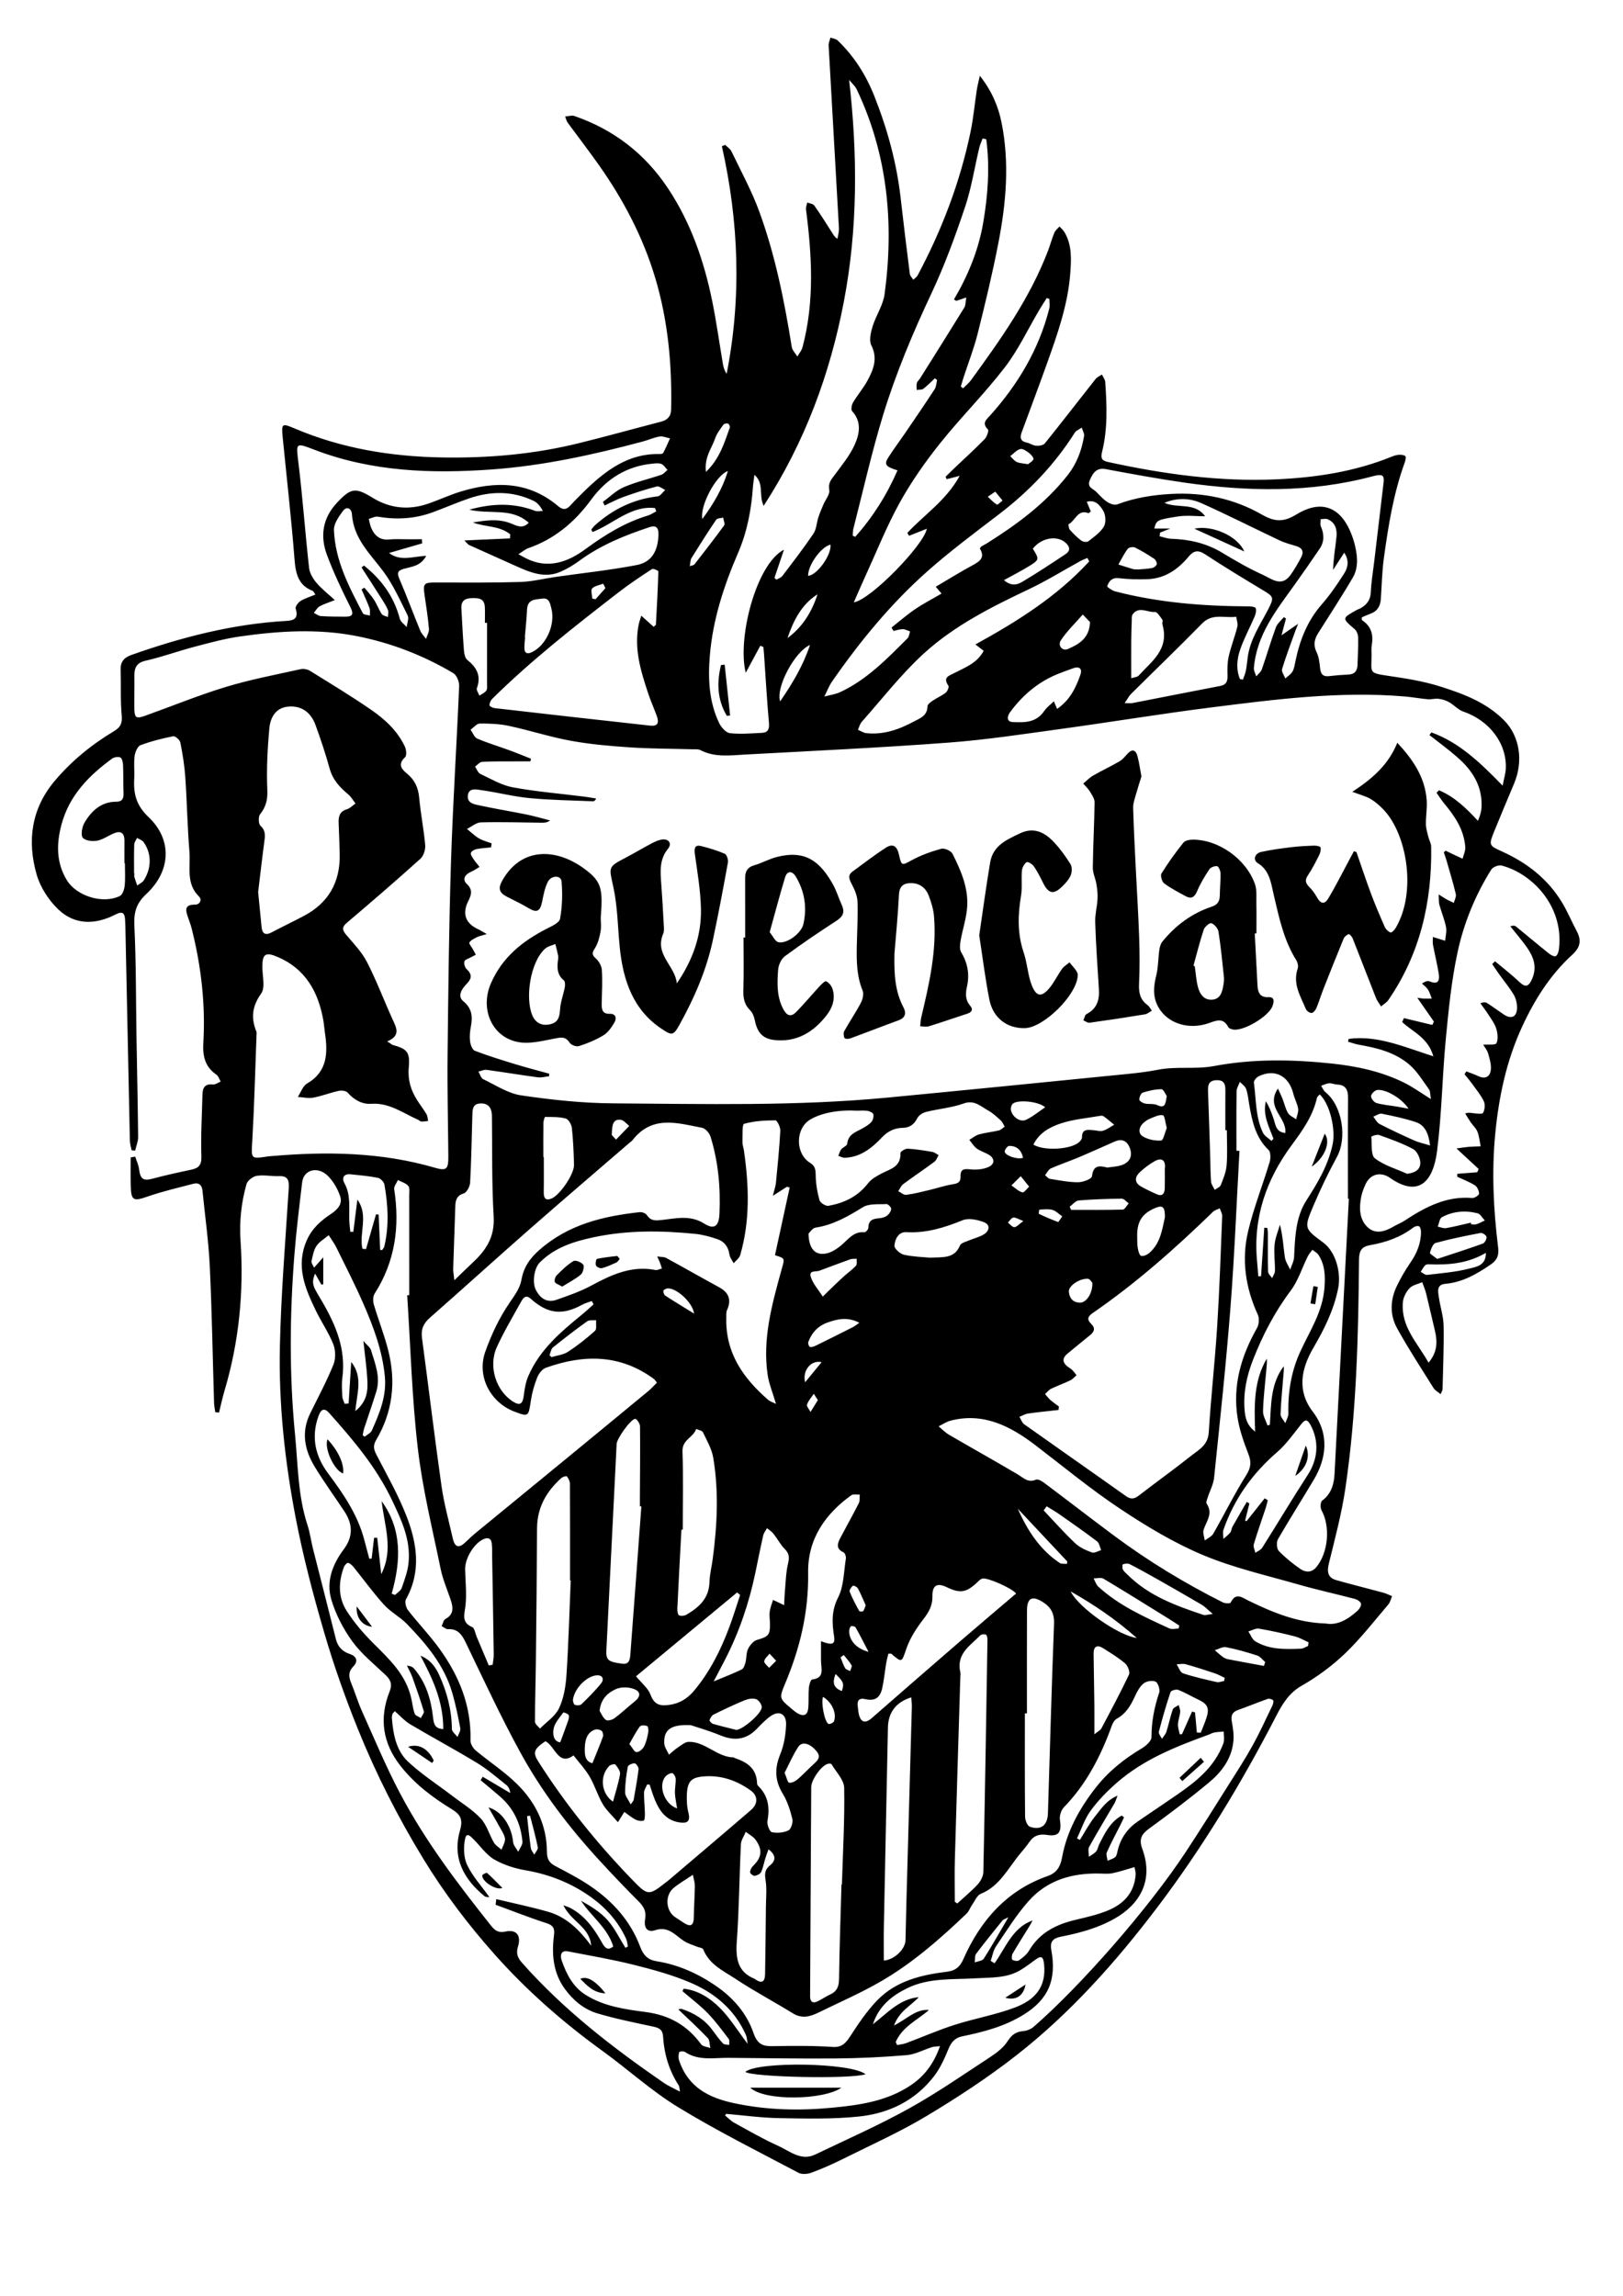<?xml version="1.0" encoding="UTF-8" standalone="no"?>
<!-- Created with Inkscape (http://www.inkscape.org/) -->

<svg
   xmlns:dc="http://purl.org/dc/elements/1.1/"
   xmlns:cc="http://creativecommons.org/ns#"
   xmlns:rdf="http://www.w3.org/1999/02/22-rdf-syntax-ns#"
   xmlns:svg="http://www.w3.org/2000/svg"
   xmlns="http://www.w3.org/2000/svg"
   xmlns:sodipodi="http://sodipodi.sourceforge.net/DTD/sodipodi-0.dtd"
   xmlns:inkscape="http://www.inkscape.org/namespaces/inkscape"
   width="210mm"
   height="297mm"
   viewBox="0 0 210 297"
   version="1.1"
   id="svg4444"
   inkscape:version="0.92.3 (2405546, 2018-03-11)"
   sodipodi:docname="drawing-11.svg">
  <defs
     id="defs4438" />
  <sodipodi:namedview
     id="base"
     pagecolor="#ffffff"
     bordercolor="#666666"
     borderopacity="1.0"
     inkscape:pageopacity="0.0"
     inkscape:pageshadow="2"
     inkscape:zoom="0.35"
     inkscape:cx="400"
     inkscape:cy="560"
     inkscape:document-units="mm"
     inkscape:current-layer="layer1"
     showgrid="false"
     inkscape:window-width="1853"
     inkscape:window-height="1016"
     inkscape:window-x="67"
     inkscape:window-y="27"
     inkscape:window-maximized="1" />
  <g
     inkscape:label="Layer 1"
     inkscape:groupmode="layer"
     id="layer1">
    <g
       transform="matrix(0.805,0,0,0.853,-15.429,-353.859)"
       id="g288">
      <path
         style="clip-rule:evenodd;fill-rule:evenodd"
         inkscape:connector-curvature="0"
         d="m 99.914,701.17 c -0.853,-0.808 -1.629,-1.579 -2.465,-2.28 -0.094,-0.078 -0.744,0.221 -0.763,0.386 -0.097,0.862 2.18,2.296 3.228,1.894 z"
         id="path242" />
      <path
         style="clip-rule:evenodd;fill-rule:evenodd"
         inkscape:connector-curvature="0"
         d="m 135.996,523.412 c 0.174,-0.021 0.348,-0.041 0.522,-0.063 -0.292,-2.572 -0.583,-5.144 -0.875,-7.716 -0.196,0.023 -0.393,0.047 -0.589,0.071 -0.698,2.679 -0.6,5.272 0.942,7.708 z"
         id="path244" />
      <path
         style="clip-rule:evenodd;fill-rule:evenodd"
         inkscape:connector-curvature="0"
         d="m 109.528,609.968 c 0.991,-0.584 2.078,-1.105 3.005,-1.832 0.342,-0.268 0.588,-1.25 0.386,-1.49 -0.326,-0.384 -1.241,-0.741 -1.589,-0.546 -0.985,0.555 -1.839,1.364 -2.678,2.145 -0.235,0.218 -0.409,0.746 -0.306,1.014 0.102,0.262 0.592,0.377 1.182,0.709 z m 9.241,-4.187 c -0.182,-0.203 -0.316,-0.466 -0.423,-0.455 -1.085,0.106 -2.173,0.224 -3.239,0.442 -0.127,0.026 -0.282,0.759 -0.142,1.007 0.138,0.245 0.674,0.464 0.96,0.393 0.798,-0.199 1.564,-0.538 2.327,-0.861 0.191,-0.082 0.317,-0.317 0.517,-0.526 z"
         id="path246" />
      <path
         style="clip-rule:evenodd;fill-rule:evenodd"
         inkscape:connector-curvature="0"
         d="m 158.293,729.419 c -2.317,-1.771 -17.305,-1.977 -19.328,-0.359 1.032,0.798 16.904,1.134 19.328,0.359 z m -3.893,2.043 c -4.783,0 -9.533,0 -14.64,0 2.307,2.074 11.848,1.874 14.64,0 z"
         id="path248" />
      <path
         style="clip-rule:evenodd;fill-rule:evenodd"
         inkscape:connector-curvature="0"
         d="m 116.484,717.152 c -1.654,-1.978 -3.011,-2.668 -4.038,-2.195 1.08,1.004 2.062,2.107 4.038,2.195 z"
         id="path250" />
      <path
         style="clip-rule:evenodd;fill-rule:evenodd"
         inkscape:connector-curvature="0"
         d="m 184.005,715.811 c -1.193,0.735 -2.115,1.304 -3.25,2.003 1.675,0.467 2.933,-0.263 3.25,-2.003 z"
         id="path252" />
      <path
         style="clip-rule:evenodd;fill-rule:evenodd"
         inkscape:connector-curvature="0"
         d="m 212.686,682.035 c -0.177,-0.201 -0.355,-0.403 -0.532,-0.605 -1.132,1.012 -2.264,2.022 -3.396,3.034 0.146,0.166 0.293,0.332 0.439,0.498 1.163,-0.976 2.326,-1.951 3.489,-2.927 z"
         id="path254" />
      <path
         style="clip-rule:evenodd;fill-rule:evenodd"
         inkscape:connector-curvature="0"
         d="m 230.002,591.769 c 2.136,-1.371 3.096,-3.778 2.086,-4.993 -0.721,1.726 -1.403,3.36 -2.086,4.993 z"
         id="path256" />
      <path
         style="clip-rule:evenodd;fill-rule:evenodd"
         inkscape:connector-curvature="0"
         d="m 229.8,612.514 c 0.256,0.042 0.512,0.084 0.767,0.127 0.138,-0.876 0.275,-1.752 0.413,-2.628 -0.235,-0.038 -0.471,-0.077 -0.706,-0.116 -0.158,0.872 -0.316,1.744 -0.474,2.617 z"
         id="path258" />
      <path
         style="clip-rule:evenodd;fill-rule:evenodd"
         inkscape:connector-curvature="0"
         d="m 71.817,633.132 c -0.601,1.301 1.057,4.736 2.493,5.167 0.208,-1.412 -0.743,-3.385 -2.493,-5.167 z"
         id="path260" />
      <path
         style="clip-rule:evenodd;fill-rule:evenodd"
         inkscape:connector-curvature="0"
         d="m 76.503,658.469 c -0.147,1.762 0.93,2.933 2.469,3.089 -0.886,-1.11 -1.677,-2.099 -2.469,-3.089 z"
         id="path262" />
      <path
         style="clip-rule:evenodd;fill-rule:evenodd"
         inkscape:connector-curvature="0"
         d="m 88.619,682.216 c 0.086,-0.123 0.173,-0.245 0.26,-0.367 -0.832,-1.716 -2.339,-2.65 -4.118,-2.089 1.471,0.936 2.665,1.696 3.858,2.456 z"
         id="path264" />
      <path
         style="clip-rule:evenodd;fill-rule:evenodd"
         inkscape:connector-curvature="0"
         d="m 53.776,629.021 c -0.069,-0.458 -0.186,-0.914 -0.201,-1.373 -0.225,-6.917 -0.341,-13.84 -0.689,-20.75 -0.194,-3.84 -0.771,-7.66 -1.175,-11.489 -0.093,-0.877 -0.621,-1.248 -1.436,-1.047 -2.489,0.615 -5.004,1.163 -7.436,1.962 -2.232,0.734 -2.602,0.619 -2.659,-1.676 -0.036,-1.423 -0.007,-2.848 -0.007,-4.271 0.24,-0.042 0.481,-0.083 0.721,-0.124 0.214,0.629 0.537,1.244 0.622,1.89 0.202,1.522 0.696,1.833 2.163,1.459 2.053,-0.522 4.131,-0.948 6.209,-1.363 1.173,-0.234 1.699,-0.653 1.648,-2.066 -0.111,-3.107 0.094,-6.226 0.171,-9.339 0.027,-1.075 0.445,-1.653 1.654,-1.517 0.403,0.045 0.85,-0.287 1.276,-0.446 -0.222,-0.354 -0.361,-0.837 -0.68,-1.041 -1.79,-1.146 -2.237,-2.739 -2.109,-4.8 0.365,-5.917 -0.354,-11.741 -1.899,-17.463 -0.128,-0.475 -0.32,-0.932 -0.488,-1.396 -0.392,-1.082 -0.887,-2.153 1.069,-2.135 0.7,0.007 1.19,-0.711 0.614,-1.239 -2.13,-1.952 -1.332,-4.515 -1.533,-6.832 -0.326,-3.74 -0.388,-7.504 -0.662,-11.25 -0.129,-1.767 -0.43,-3.53 -0.795,-5.265 -0.084,-0.399 -0.82,-1.011 -1.147,-0.949 -1.785,0.335 -3.57,0.756 -5.277,1.365 -0.463,0.165 -0.85,1.06 -0.931,1.665 -0.149,1.117 0.008,2.271 -0.059,3.404 -0.138,2.323 0.34,4.071 2.32,5.843 3.831,3.429 3.566,8.176 -0.353,11.622 -1.605,1.411 -2.055,2.752 -1.946,4.839 0.29,5.575 0.243,11.169 0.341,16.755 0.089,5.092 0.213,10.184 0.265,15.276 0.007,0.689 -0.313,1.382 -0.48,2.072 -0.19,-0.018 -0.381,-0.036 -0.572,-0.054 -0.095,-0.488 -0.264,-0.976 -0.275,-1.466 -0.251,-10.824 -0.484,-21.648 -0.723,-32.473 -0.006,-0.297 -0.031,-0.593 -0.041,-0.89 -0.037,-1.127 -0.365,-1.498 -1.559,-0.92 -3.168,1.531 -6.457,1.651 -9.15,-0.752 -1.548,-1.382 -2.92,-3.361 -3.517,-5.331 -1.545,-5.103 -0.839,-9.96 2.864,-14.13 2.755,-3.104 6,-5.569 9.587,-7.604 0.97,-0.55 1.351,-1.131 1.23,-2.357 -0.227,-2.304 -0.099,-4.64 -0.177,-6.96 -0.043,-1.277 0.647,-1.873 1.741,-2.237 8.081,-2.696 16.306,-4.7 24.85,-5.156 1.253,-0.066 2.049,-0.338 1.542,-1.884 -0.091,-0.277 0.408,-0.922 0.785,-1.142 0.7,-0.408 1.511,-0.629 2.393,-0.975 -0.232,-0.295 -0.315,-0.516 -0.459,-0.568 -2.247,-0.813 -2.718,-2.541 -2.899,-4.746 -0.504,-6.153 -1.251,-12.287 -1.893,-18.43 -0.233,-2.232 -0.147,-2.269 1.925,-1.438 7.578,3.037 15.497,4.249 23.616,4.387 7.442,0.125 14.815,-0.471 22.073,-2.166 4.415,-1.029 8.802,-2.182 13.205,-3.262 0.988,-0.242 1.58,-0.782 1.604,-1.832 0.162,-6.767 -0.498,-13.457 -2.537,-19.914 -1.977,-6.262 -5.165,-11.955 -9.103,-17.211 -1.629,-2.174 -3.351,-4.279 -5.018,-6.426 -0.141,-0.181 -0.188,-0.436 -0.375,-0.894 0.581,-0.042 1.067,-0.211 1.458,-0.085 6.245,2.027 11.332,5.639 15.122,11.049 3.635,5.189 5.769,10.998 7.08,17.13 0.671,3.138 1.135,6.32 1.706,9.479 0.09,0.5 0.259,0.986 0.591,1.451 2.413,-11.557 1.968,-23.053 -0.765,-34.521 0.179,-0.066 0.357,-0.133 0.536,-0.199 0.341,0.325 0.803,0.589 1.004,0.985 1.538,3.028 3.26,5.991 4.48,9.146 2.555,6.61 4.025,13.528 5.211,20.507 0.089,0.523 0.592,0.977 0.903,1.462 0.282,-0.472 0.684,-0.909 0.828,-1.419 1.948,-6.908 1.517,-13.885 0.563,-20.877 -0.047,-0.34 0.124,-0.709 0.194,-1.064 0.388,0.146 0.927,0.18 1.138,0.46 1.002,1.332 1.921,2.728 2.856,4.109 0.205,0.302 0.358,0.64 0.871,0.931 0.082,-0.541 0.262,-1.089 0.231,-1.624 -0.541,-9.227 -1.113,-18.451 -1.654,-27.678 -0.023,-0.396 0.188,-0.806 0.291,-1.21 0.39,0.139 0.871,0.174 1.154,0.43 2.606,2.35 4.526,5.182 5.888,8.419 2.098,4.988 3.602,10.128 4.245,15.515 0.457,3.822 0.954,7.641 1.47,11.455 0.043,0.322 0.361,0.607 0.552,0.909 0.237,-0.218 0.55,-0.394 0.701,-0.661 3.864,-6.833 6.794,-14.041 8.495,-21.715 0.469,-2.117 0.675,-4.293 1.022,-6.438 0.095,-0.587 0.263,-1.162 0.486,-2.126 1.916,2.309 2.94,4.577 3.472,7.032 1.334,6.159 0.749,12.308 -0.506,18.39 -0.947,4.591 -2.108,9.142 -3.313,13.674 -0.606,2.281 -1.522,4.48 -2.293,6.719 -0.15,0.436 -0.284,0.878 -0.424,1.317 0.124,0.089 0.248,0.177 0.372,0.266 0.425,-0.407 0.911,-0.767 1.266,-1.226 4.736,-6.146 9.416,-12.333 12.371,-19.602 0.371,-0.914 0.637,-1.873 1.033,-2.773 0.159,-0.361 0.541,-0.625 0.821,-0.934 0.26,0.269 0.573,0.504 0.772,0.813 1.264,1.959 1.133,4.166 0.958,6.328 -0.388,4.775 -2.066,9.217 -3.743,13.646 -1.327,3.502 -2.716,6.98 -4.076,10.47 -0.314,0.806 -0.136,1.323 0.799,1.504 0.527,0.103 1.02,0.453 1.542,0.488 0.468,0.031 1.141,-0.058 1.403,-0.365 2.749,-3.224 5.426,-6.508 8.148,-9.755 0.252,-0.301 0.678,-0.457 1.024,-0.682 0.184,0.38 0.501,0.749 0.53,1.14 0.258,3.552 0.411,7.11 -0.513,10.6 -0.253,0.954 -0.038,1.321 0.935,1.521 8.928,1.84 17.924,3.02 27.058,2.637 6.337,-0.267 12.583,-1.146 18.557,-3.438 0.367,-0.141 0.759,-0.263 1.146,-0.285 0.357,-0.021 0.793,0.009 1.057,0.203 0.132,0.097 0.023,0.637 -0.091,0.933 -1.812,4.684 -2.65,9.598 -3.365,14.53 -0.297,2.047 -0.338,4.132 -0.488,6.2 -0.079,1.094 -0.573,1.862 -1.643,2.228 -0.498,0.17 -0.98,0.385 -1.433,0.564 0.03,0.252 0.007,0.402 0.057,0.432 1.455,0.88 1.855,2.172 1.56,3.783 -0.088,0.479 -0.035,0.985 -0.035,1.479 -0.003,2.658 -0.517,2.726 2.522,3.147 2.878,0.399 5.791,0.82 8.562,1.652 3.675,1.104 7.336,2.378 10.236,5.133 2.467,2.345 3.132,6.139 1.588,9.591 -1.067,2.386 -2.128,4.774 -3.166,7.174 -0.942,2.179 -0.878,2.21 1.259,3.124 3.89,1.665 7.244,4.053 9.574,7.655 0.908,1.404 1.585,2.957 2.41,4.418 0.806,1.427 0.549,2.483 -0.727,3.579 -3.497,3.005 -6.028,6.768 -8.044,10.887 -2.528,5.165 -3.766,10.648 -4.34,16.358 -0.579,5.753 -0.27,11.445 0.471,17.14 0.152,1.169 -0.132,1.907 -1.178,2.584 -2.264,1.464 -4.564,2.713 -7.317,2.938 -1.471,0.121 -1.155,1.229 -1.013,2.133 0.221,1.412 0.721,2.807 0.748,4.216 0.061,3.204 -0.091,6.412 -0.171,9.618 -0.004,0.179 -0.138,0.354 -0.309,0.766 -0.444,-0.351 -0.895,-0.562 -1.13,-0.916 -1.99,-3.003 -4.047,-5.969 -5.866,-9.074 -1.187,-2.027 -1.129,-4.292 -0.042,-6.411 0.629,-1.226 1.354,-2.419 2.167,-3.53 1.025,-1.401 1.702,-2.893 1.714,-4.639 0.002,-0.306 -0.092,-0.756 -0.297,-0.879 -0.205,-0.123 -0.675,-0.012 -0.911,0.159 -2.089,1.513 -4.472,2.276 -6.968,2.69 -1.315,0.219 -1.771,0.793 -1.784,2.17 -0.106,11.618 -0.397,23.237 -2.197,34.741 -0.601,3.839 -1.675,7.609 -2.653,11.381 -0.339,1.309 -0.125,2.157 1.184,2.508 2.51,0.672 5.042,1.261 7.559,1.906 0.484,0.124 0.943,0.349 1.414,0.525 -0.189,0.421 -0.288,0.923 -0.582,1.247 -2.286,2.521 -4.454,5.178 -6.97,7.449 -2.104,1.901 -4.507,3.564 -7.005,4.909 -2.007,1.08 -3.082,2.774 -4.054,4.55 -5.601,10.231 -11.859,20.008 -19.176,29.114 -6.681,8.316 -13.98,16.012 -22.565,22.348 -4.585,3.384 -9.475,6.404 -14.438,9.214 -4.319,2.445 -8.926,4.388 -13.428,6.505 -1.649,0.775 -3.336,1.486 -5.055,2.086 -0.648,0.227 -1.563,0.316 -2.137,0.029 -6.484,-3.238 -13.06,-6.33 -19.334,-9.942 -4.297,-2.475 -8.112,-5.774 -12.227,-8.582 -6.267,-4.275 -12.082,-9.087 -17.279,-14.599 -4.236,-4.492 -8.096,-9.297 -11.467,-14.509 -4.063,-6.284 -7.59,-12.845 -10.522,-19.704 -2.032,-4.754 -3.858,-9.621 -5.387,-14.558 -1.775,-5.734 -3.397,-11.545 -4.593,-17.423 -1.746,-8.579 -2.75,-17.304 -2.54,-26.067 0.191,-7.996 0.89,-15.98 1.425,-23.966 0.086,-1.285 -0.235,-1.853 -1.583,-1.801 -1.182,0.045 -2.393,-0.219 -3.546,-0.047 -0.623,0.093 -1.499,0.708 -1.666,1.265 -0.835,2.8 -1.164,5.644 -0.952,8.625 0.547,7.702 -0.245,15.296 -2.577,22.695 -0.344,1.092 -0.591,2.212 -0.883,3.32 -0.202,-0.013 -0.399,-0.031 -0.597,-0.049 z m 190.765,-59.178 c 0.096,-0.198 0.191,-0.396 0.287,-0.593 1.518,0.344 3.037,0.688 4.555,1.032 0.087,-0.166 0.174,-0.333 0.261,-0.499 -0.824,-1.117 -1.648,-2.235 -2.671,-3.623 0.615,0.081 0.799,0.123 0.983,0.126 0.448,0.01 0.896,0.001 1.344,0 -0.198,-0.46 -0.335,-0.961 -0.61,-1.369 -0.24,-0.356 -0.635,-0.609 -0.962,-0.908 0.531,-0.349 0.936,-0.456 1.247,-0.33 1.367,0.552 1.632,-0.146 1.432,-1.257 -0.259,-1.446 -0.629,-2.872 -0.916,-4.314 -0.073,-0.366 -0.011,-0.761 -0.011,-1.164 0.818,0.237 1.395,0.406 1.972,0.573 0.057,-0.699 0.274,-1.433 0.135,-2.09 -0.241,-1.143 -0.729,-2.23 -1.059,-3.357 -0.117,-0.401 -0.071,-0.851 -0.119,-1.581 0.648,0.382 0.966,0.59 1.302,0.763 0.371,0.19 0.758,0.349 1.138,0.521 0.116,-0.451 0.415,-0.948 0.314,-1.346 -0.431,-1.705 -0.974,-3.383 -1.487,-5.067 -0.128,-0.422 -0.292,-0.833 -0.44,-1.248 0.098,-0.087 0.195,-0.174 0.293,-0.261 0.417,0.192 0.831,0.392 1.25,0.578 0.49,0.219 0.984,0.428 1.477,0.641 0.153,-0.588 0.477,-1.189 0.431,-1.762 -0.212,-2.647 -1.683,-4.685 -3.378,-6.599 -0.452,-0.511 -0.83,-1.087 -1.243,-1.633 0.133,-0.128 0.265,-0.255 0.397,-0.382 2.437,0.956 4.353,2.689 6.254,4.632 0.347,-0.754 0.545,-1.396 0.58,-2.046 0.173,-3.275 -1.52,-5.64 -3.892,-7.601 -1.435,-1.187 -2.979,-2.239 -4.473,-3.353 0.099,-0.137 0.199,-0.273 0.298,-0.41 4.44,1.494 7.849,4.567 11.459,8.079 0.229,-1.128 0.479,-1.861 0.511,-2.604 0.168,-3.827 -2.653,-7.284 -6.844,-8.638 -0.825,-0.267 -1.487,-1.003 -2.277,-1.423 -0.509,-0.271 -1.105,-0.44 -1.68,-0.509 -0.566,-0.068 -1.159,0.116 -1.73,0.069 -1.228,-0.101 -2.446,-0.32 -3.674,-0.419 -10.469,-0.842 -20.834,0.432 -31.188,1.664 -8.042,0.957 -16.047,2.213 -24.08,3.252 -6.025,0.778 -12.052,1.653 -18.107,2.08 -10.894,0.769 -21.809,1.253 -32.717,1.811 -2.397,0.122 -4.837,0.459 -7.142,-0.67 -0.372,-0.183 -0.875,-0.119 -1.318,-0.132 -3.303,-0.091 -6.612,-0.077 -9.907,-0.283 -3.199,-0.201 -6.414,-0.456 -9.568,-0.997 -3.354,-0.574 -6.63,-1.583 -9.969,-2.261 -1.537,-0.313 -3.143,-0.372 -4.715,-0.362 -0.495,0.003 -0.985,0.606 -1.477,0.936 0.347,0.462 0.599,1.158 1.057,1.343 1.69,0.682 3.454,1.179 5.179,1.774 1.165,0.402 2.313,0.854 3.469,1.282 -0.033,0.134 -0.066,0.268 -0.099,0.401 -0.764,0 -1.529,-0.003 -2.293,10e-4 -1.819,0.011 -3.64,-0.019 -5.456,0.072 -0.392,0.02 -0.763,0.472 -1.144,0.726 0.279,0.378 0.476,0.938 0.849,1.104 1.708,0.76 3.409,1.72 5.213,2.034 3.778,0.659 7.62,0.954 11.435,1.406 0.661,0.078 1.317,0.192 1.975,0.29 -0.162,0.313 -0.331,0.431 -0.495,0.424 -3.4,-0.14 -6.811,-0.177 -10.196,-0.482 -2.595,-0.234 -5.153,-0.863 -7.742,-1.207 -0.8,-0.106 -2.062,-0.418 -2.195,0.823 -0.13,1.219 1.153,1.339 2.019,1.517 2.464,0.506 4.955,0.88 7.426,1.356 1.27,0.244 2.519,0.595 3.777,0.898 -0.489,0.341 -0.915,0.345 -1.34,0.341 -3.26,-0.032 -6.522,-0.131 -9.779,-0.05 -0.754,0.019 -1.494,0.648 -2.24,0.998 0.639,0.485 1.236,1.046 1.93,1.435 0.622,0.348 1.35,0.506 2.032,0.748 -0.03,0.204 -0.061,0.409 -0.091,0.613 -0.792,0.082 -1.593,0.116 -2.372,0.267 -0.331,0.063 -0.792,0.316 -0.871,0.58 -0.076,0.253 0.23,0.656 0.434,0.948 0.287,0.41 0.634,0.779 0.956,1.166 -0.445,0.246 -0.871,0.54 -1.338,0.729 -1.079,0.436 -1.451,1.201 -0.706,1.859 0.993,0.878 0.734,1.64 0.224,2.607 -1.017,1.931 -0.421,3.394 1.621,4.268 0.336,0.145 0.65,0.343 1.36,0.724 -0.783,0.225 -1.193,0.289 -1.553,0.459 -0.455,0.216 -0.981,0.44 -1.243,0.821 -0.107,0.157 0.4,0.731 0.625,1.118 0.14,0.242 0.273,0.489 0.41,0.734 -0.28,0.137 -0.563,0.266 -0.838,0.412 -0.353,0.187 -0.898,0.32 -0.993,0.602 -0.107,0.319 0.069,0.913 0.334,1.147 0.937,0.829 0.869,1.46 -0.024,2.311 -0.705,0.673 -1.491,1.798 -0.501,2.57 1.431,1.116 1.536,2.354 1.22,3.901 -0.147,0.719 -0.217,1.49 -0.119,2.21 0.069,0.511 0.371,1.273 0.752,1.41 2.131,0.767 4.311,1.405 6.489,2.032 1.816,0.522 3.654,0.97 5.483,1.45 -0.009,0.129 -0.019,0.258 -0.028,0.387 -0.611,0.06 -1.236,0.234 -1.831,0.159 -2.737,-0.346 -5.463,-0.779 -8.199,-1.129 -0.424,-0.055 -0.883,0.168 -1.327,0.262 0.249,0.394 0.408,0.985 0.762,1.146 2.003,0.906 3.989,2.164 6.099,2.458 4.875,0.68 9.815,1.181 14.733,1.212 14.722,0.092 29.458,0.451 44.152,-0.871 12.008,-1.08 24.012,-2.213 36.016,-3.344 2.509,-0.235 5.034,-0.432 7.507,-0.887 2.982,-0.548 5.959,-0.017 9.009,-0.56 6.166,-1.097 12.487,-1.009 18.76,-0.388 4.055,0.401 8.018,1.18 11.73,2.903 1.397,0.648 2.683,1.538 4.328,2.498 -0.13,-0.689 -0.083,-1.176 -0.3,-1.46 -0.98,-1.281 -1.875,-2.7 -3.099,-3.709 -2.347,-1.936 -5.274,-2.589 -8.22,-3.081 -0.578,-0.097 -1.139,-0.3 -1.707,-0.454 0.036,-0.141 0.071,-0.282 0.107,-0.424 4.666,-0.581 8.945,1.242 13.614,2.641 -0.852,-2.839 -3.308,-3.677 -5.013,-5.197 z m -163.15,2.938 c 0.144,0.082 0.289,0.164 0.433,0.246 0.161,0.1 0.309,0.246 0.483,0.292 2.32,0.608 2.785,1.097 2.56,3.442 -0.177,1.844 0.334,3.409 1.319,4.885 0.492,0.737 1.061,1.425 1.531,2.174 0.18,0.286 0.182,0.684 0.265,1.031 -0.369,0.032 -0.74,0.102 -1.107,0.083 -0.176,-0.009 -0.336,-0.198 -0.517,-0.274 -2.426,-1.017 -4.637,-2.603 -7.492,-2.418 -1.465,0.096 -2.755,-0.563 -3.813,-1.682 -0.277,-0.293 -0.976,-0.376 -1.425,-0.284 -1.383,0.285 -2.724,0.789 -4.112,1.032 -0.795,0.14 -1.65,-0.061 -2.479,-0.108 0.48,-0.69 0.807,-1.665 1.467,-2.023 3.296,-1.788 3.388,-4.647 2.877,-7.782 -0.095,-0.586 -0.128,-1.182 -0.235,-1.765 -0.82,-4.454 -2.958,-7.891 -7.346,-9.658 -1.969,-0.794 -2.493,-0.478 -2.46,1.631 0.021,1.324 0.467,3.039 -0.181,3.895 -1.469,1.94 -1.691,3.73 -0.766,5.834 0.037,0.084 0.016,0.196 0.012,0.294 -0.217,5.379 -0.358,10.761 -0.683,16.133 -0.174,2.871 -0.316,2.861 2.449,2.473 0.244,-0.035 0.492,-0.047 0.738,-0.067 8.814,-0.713 17.568,-0.59 26.178,1.777 1.855,0.51 2.158,0.204 2.141,-1.724 -0.043,-5.129 -0.18,-10.26 -0.12,-15.388 0.114,-9.776 0.221,-19.556 0.55,-29.326 0.3,-8.879 0.915,-17.747 1.311,-26.624 0.029,-0.651 -0.406,-1.654 -0.93,-1.947 -4.85,-2.715 -10.029,-4.597 -15.499,-5.617 -6.243,-1.165 -12.504,-0.792 -18.738,0.04 -2.483,0.332 -4.934,0.966 -7.372,1.571 -2.629,0.652 -5.201,1.547 -7.846,2.11 -1.463,0.312 -1.841,1.06 -1.818,2.363 0.029,1.627 -0.035,3.256 -0.009,4.883 0.007,0.446 0.057,1.118 0.327,1.275 0.319,0.187 0.922,-0.002 1.36,-0.15 4.342,-1.465 8.626,-3.125 13.025,-4.388 3.931,-1.129 7.981,-1.847 11.99,-2.69 0.478,-0.101 1.11,0 1.532,0.246 3.317,1.938 6.658,3.843 9.873,5.941 2.191,1.431 4.201,3.161 5.396,5.585 0.217,0.44 0.29,1.336 0.029,1.564 -1.216,1.069 -0.631,1.785 0.301,2.501 1.206,0.926 1.805,2.101 1.954,3.647 0.232,2.406 0.743,4.787 0.967,7.194 0.063,0.672 -0.263,1.64 -0.759,2.062 -3.875,3.289 -7.813,6.507 -11.787,9.677 -0.877,0.699 -0.815,1.127 -0.133,1.886 1.182,1.314 2.497,2.594 3.328,4.12 1.526,2.804 2.711,5.791 4.1,8.672 0.62,1.281 1.369,2.488 -0.869,3.356 z m 43.371,51.75 c -0.271,-0.317 -0.346,-0.455 -0.461,-0.535 -5.47,-3.814 -11.346,-3.76 -17.383,-1.724 -0.572,0.192 -1.142,0.86 -1.389,1.444 -0.476,1.125 -0.842,2.328 -1.035,3.534 -0.39,2.436 -0.35,2.503 -2.673,1.663 -3.784,-1.366 -6.08,-5.302 -4.648,-9.085 1.009,-2.668 2.251,-5.126 3.909,-7.425 0.762,-1.056 1.664,-2.197 1.886,-3.414 0.369,-2.017 1.419,-3.357 2.914,-4.596 4.675,-3.875 10.269,-5.11 16.088,-5.715 0.382,-0.04 0.97,0.154 1.172,0.442 0.671,0.959 1.494,0.835 2.488,0.732 2.259,-0.233 4.495,-0.776 6.737,0.564 1.608,0.962 2.354,0.378 2.442,-1.484 0.188,-3.978 -0.189,-7.903 -1.434,-11.699 -0.182,-0.555 -0.829,-1.253 -1.358,-1.35 -3.951,-0.716 -8.046,-1.985 -11.221,1.921 -0.091,0.112 -0.234,0.18 -0.35,0.274 -5.396,4.396 -10.819,8.761 -16.181,13.199 -5.363,4.439 -10.647,8.973 -16.006,13.417 -1.02,0.846 -1.454,1.732 -1.264,3.066 1.064,7.482 2.011,14.981 3.137,22.455 0.403,2.677 1.178,5.299 1.812,7.939 0.332,1.383 0.985,1.54 2.068,0.559 0.512,-0.464 1.026,-0.929 1.572,-1.352 4.797,-3.72 9.605,-7.427 14.403,-11.145 4.449,-3.447 8.894,-6.899 13.331,-10.36 0.492,-0.379 0.922,-0.841 1.444,-1.325 z M 84.614,611.282 c 0.111,-0.007 0.223,-0.015 0.333,-0.021 0,-5.043 0.003,-10.087 -0.005,-15.13 0,-0.49 0.112,-1.152 -0.15,-1.431 -0.411,-0.436 -1.097,-0.612 -1.667,-0.898 -0.212,0.465 -0.669,0.969 -0.6,1.388 0.936,5.685 0.142,10.992 -3.142,15.842 -0.27,0.398 -0.293,1.131 -0.142,1.618 0.733,2.352 1.7,4.636 2.333,7.011 1.264,4.744 0.712,9.317 -1.918,13.517 -0.55,0.878 -0.449,1.441 0.004,2.268 1.658,3.018 3.448,5.991 4.773,9.155 1.754,4.192 2.51,8.527 -0.028,12.813 -0.215,0.364 0.021,1.244 0.346,1.638 1.662,2.013 3.545,3.851 5.12,5.925 3.085,4.063 5.068,8.565 4.917,13.823 -0.015,0.504 0.407,1.175 0.831,1.51 2.199,1.736 4.633,3.209 6.667,5.112 2.929,2.739 4.78,6.151 4.789,10.312 0.002,1.026 0.378,1.629 1.296,2.087 1.934,0.964 3.894,1.911 5.707,3.077 3.556,2.288 6.436,5.249 8.013,9.253 0.499,1.267 1.29,1.936 2.567,2.125 3.578,0.53 6.817,1.915 9.811,3.902 2.616,1.735 4.729,4.046 5.786,6.935 0.655,1.789 1.513,2.076 3.108,2.048 3.212,-0.055 6.435,-0.082 9.638,0.118 1.537,0.096 2.14,-0.624 2.892,-1.716 1.276,-1.854 2.613,-3.721 4.208,-5.293 3.101,-3.055 7.185,-3.916 11.329,-4.405 1.296,-0.153 2.022,-0.715 2.561,-1.866 2.816,-6.029 7.123,-10.51 13.567,-12.637 1.419,-0.468 2.037,-1.383 2.301,-2.762 0.772,-4.023 2.797,-7.447 5.352,-10.555 2.055,-2.501 4.606,-4.44 7.442,-6.025 0.666,-0.372 1.589,-1.124 1.589,-1.701 0.001,-2.37 0.462,-4.591 1.255,-6.804 0.161,-0.449 -0.221,-1.486 -0.602,-1.642 -0.537,-0.218 -1.465,-0.071 -1.934,0.294 -0.628,0.49 -1.065,1.296 -1.427,2.042 -0.663,1.365 -1.448,2.563 -2.853,3.288 -0.343,0.178 -0.636,0.607 -0.781,0.985 -1.777,4.651 -4.108,8.941 -7.739,12.453 -0.436,0.421 -0.73,1.308 -0.631,1.902 0.308,1.862 -0.172,2.571 -2.034,2.294 -1.209,-0.18 -2.125,0.042 -2.856,1.041 -0.437,0.596 -0.93,1.152 -1.422,1.705 -1.979,2.216 -3.353,5.033 -6.413,6.181 -0.586,0.22 -0.947,1.073 -1.381,1.657 -0.32,0.432 -0.507,0.991 -0.893,1.339 -4.256,3.845 -8.685,7.495 -13.726,10.257 -3.278,1.796 -6.761,3.219 -10.161,4.789 -1.316,0.607 -2.613,0.914 -4.027,0.09 -3.063,-1.786 -6.249,-3.368 -9.25,-5.248 -1.917,-1.202 -4.17,-2.118 -5.169,-4.46 -0.103,-0.242 -0.684,-0.276 -1.039,-0.417 -0.701,-0.279 -1.458,-0.471 -2.086,-0.867 -1.411,-0.889 -2.506,-2.28 -4.589,-1.625 -1.262,0.397 -1.869,-0.33 -1.625,-1.683 0.216,-1.199 -0.241,-1.921 -1.061,-2.695 -2.151,-2.029 -4.251,-4.115 -6.315,-6.234 -4.845,-4.971 -9.205,-10.359 -12.687,-16.354 -3.167,-5.452 -5.946,-11.131 -8.819,-16.749 -0.63,-1.232 -1.34,-2.011 -2.806,-1.939 -0.33,0.016 -0.675,-0.294 -1.013,-0.454 0.188,-0.368 0.283,-0.925 0.581,-1.074 1.45,-0.727 1.264,-1.811 0.828,-3.021 -0.551,-1.527 -1.238,-3.029 -1.58,-4.605 -1.318,-6.077 -2.911,-12.132 -3.668,-18.286 -0.946,-7.687 -1.17,-15.461 -1.705,-23.197 z m 104.749,16.867 c -0.02,0.177 -0.04,0.353 -0.061,0.528 -1.627,0.174 -3.259,0.319 -4.88,0.537 -0.48,0.064 -0.935,0.33 -1.4,0.504 0.25,0.381 0.414,0.892 0.763,1.125 5.441,3.647 10.917,7.244 16.356,10.895 0.81,0.544 1.372,0.433 2.109,-0.106 2.785,-2.035 5.65,-3.963 8.409,-6.033 1.204,-0.903 2.664,-1.565 2.794,-3.528 0.356,-5.367 0.992,-10.716 1.354,-16.082 0.375,-5.564 0.568,-11.141 0.806,-16.714 0.017,-0.387 -0.255,-0.787 -0.393,-1.181 -0.368,0.174 -0.808,0.271 -1.094,0.534 -6.04,5.54 -12.316,10.782 -19.194,15.262 -0.864,0.563 -1.197,0.972 -0.333,1.778 0.705,0.658 0.389,1.202 -0.267,1.697 -1.211,0.914 -2.403,1.852 -3.602,2.781 -0.728,0.564 -0.874,1.18 -0.119,1.831 0.261,0.224 0.593,0.365 0.848,0.594 0.275,0.247 0.499,0.551 0.745,0.83 -0.323,0.262 -0.61,0.604 -0.976,0.77 -1.031,0.467 -2.11,0.831 -3.14,1.302 -0.361,0.165 -0.634,0.524 -0.947,0.795 0.288,0.304 0.55,0.639 0.87,0.903 0.427,0.354 0.899,0.655 1.352,0.978 z m -90.54,75.564 c 0.039,-0.283 0.077,-0.567 0.116,-0.851 2.787,0.633 5.597,1.182 8.355,1.924 2.92,0.785 5.043,2.78 6.894,5.138 -0.228,-2.864 -3.241,-3.648 -4.465,-6.139 0.591,0.22 0.867,0.295 1.119,0.42 2.349,1.171 3.85,3.162 5.139,5.35 0.428,0.727 0.899,1.137 1.761,0.488 -0.977,-2.928 -3.554,-4.534 -5.184,-6.933 1.561,0.818 3.095,1.699 4.259,2.931 1.151,1.217 1.93,2.787 2.872,4.202 0.133,-0.063 0.266,-0.127 0.398,-0.19 -0.091,-0.396 -0.109,-0.827 -0.284,-1.182 -1.262,-2.576 -3.181,-4.624 -5.509,-6.221 -3.211,-2.202 -6.782,-3.536 -10.656,-4.161 -1.728,-0.279 -3.497,-0.816 -5.029,-1.641 -1.239,-0.666 -2.152,-1.939 -3.208,-2.943 -0.471,-0.448 -1.225,-1.333 -1.478,-0.194 -0.279,1.258 -0.237,2.857 0.329,3.971 0.895,1.761 2.343,3.24 3.581,4.872 -0.139,-0.021 -0.556,0.042 -0.786,-0.136 -3.321,-2.568 -5.229,-5.791 -3.94,-9.992 0.553,-1.806 -0.061,-2.476 -1.385,-3.239 -3.048,-1.761 -5.896,-3.784 -8.176,-6.523 -2.859,-3.433 -3.48,-7.212 -1.746,-11.322 0.454,-1.076 0.142,-1.746 -0.646,-2.456 -1.833,-1.652 -3.865,-3.17 -5.35,-5.101 -1.465,-1.905 -2.71,-4.145 -3.405,-6.433 -0.829,-2.731 0.245,-5.296 2.03,-7.557 1.497,-1.894 1.466,-3.766 0.103,-5.72 -1.58,-2.263 -3.273,-4.452 -4.768,-6.77 -1.637,-2.537 -2.232,-5.255 -0.731,-8.126 1.278,-2.446 2.641,-4.859 3.73,-7.388 0.378,-0.879 0.352,-2.19 -0.023,-3.079 -0.76,-1.803 -1.95,-3.419 -2.844,-5.172 -1.702,-3.337 -3.217,-6.692 -1.437,-10.562 0.86,-1.868 2.31,-3.03 3.953,-4.063 0.989,-0.621 1.844,-1.478 1.431,-2.642 -0.398,-1.124 -1.093,-2.258 -1.955,-3.077 -1.631,-1.551 -3.912,-0.977 -4.152,0.928 -0.464,3.677 -0.946,7.354 -1.253,11.046 -0.755,9.082 -0.832,18.188 0.106,27.25 0.474,4.585 0.449,9.274 2.003,13.723 0.405,1.158 0.565,2.4 0.883,3.592 1.219,4.561 2.474,9.112 3.675,13.678 0.327,1.24 1.095,1.913 2.271,2.284 1.068,0.337 1.353,1.079 0.533,1.879 -0.844,0.823 -0.743,1.597 -0.33,2.541 0.611,1.396 1.065,2.864 1.72,4.237 1.997,4.185 3.871,8.443 6.133,12.482 4.068,7.264 9.286,13.727 14.637,20.079 0.65,0.772 1.25,1.087 2.279,0.867 1.736,-0.37 2.593,0.554 2.031,2.268 -0.358,1.092 -0.033,1.739 0.671,2.489 6.708,7.152 14.573,12.85 22.739,18.172 0.736,0.48 1.568,0.813 2.624,1.349 -0.11,-0.579 -0.091,-0.794 -0.186,-0.931 -1.562,-2.253 -2.357,-4.764 -2.532,-7.48 -0.064,-0.995 -0.66,-1.268 -1.542,-1.446 -3.025,-0.614 -6.069,-1.185 -9.036,-2.022 -2.113,-0.597 -3.859,-1.953 -5.221,-3.721 -1.881,-2.443 -2.125,-5.251 -1.728,-8.17 0.139,-1.018 -0.16,-1.465 -1.197,-1.781 -2.758,-0.839 -5.465,-1.853 -8.193,-2.796 z m 44.829,-201.234 c 0.103,0.093 0.207,0.185 0.311,0.277 0.322,-0.185 0.735,-0.295 0.951,-0.563 1.7,-2.113 3.422,-4.214 5,-6.416 0.482,-0.673 0.507,-1.661 0.793,-2.487 0.228,-0.658 0.523,-1.295 0.808,-1.932 0.331,-0.742 1.068,-1.548 0.943,-2.193 -0.214,-1.106 0.333,-1.607 0.884,-2.314 1.145,-1.469 2.413,-2.912 3.204,-4.57 0.777,-1.627 1.152,-3.494 -0.43,-5.104 -0.197,-0.2 -0.055,-0.955 0.166,-1.303 0.737,-1.162 1.688,-2.195 2.361,-3.389 0.926,-1.641 1.641,-3.298 0.566,-5.297 -0.383,-0.712 -0.083,-1.939 0.208,-2.832 0.548,-1.673 1.692,-3.22 1.934,-4.912 1.535,-10.756 0.483,-21.189 -4.47,-31.026 -0.278,-0.552 -0.813,-0.974 -1.229,-1.456 1.371,11.36 1.396,22.532 -0.848,33.613 -2.239,11.055 -6.301,21.389 -12.891,30.981 -0.849,-1.663 0.132,-3.374 -1.483,-4.702 -0.108,0.8 -0.201,1.3 -0.238,1.804 -0.258,3.47 -0.926,6.832 -2.387,10.022 -2.27,4.956 -4.05,10.067 -4.54,15.543 -0.316,3.536 -0.151,7.034 1.491,10.271 0.333,0.656 1.088,1.466 1.721,1.534 1.703,0.183 3.446,0.032 5.17,-0.044 0.907,-0.041 1.208,-0.509 1.116,-1.49 -0.327,-3.474 -0.536,-6.958 -0.792,-10.438 -0.026,-0.363 -0.065,-0.726 -0.099,-1.088 -0.166,-0.065 -0.332,-0.13 -0.499,-0.195 -0.737,1.29 -1.475,2.581 -2.342,4.098 -1.388,-5.241 1.683,-16.502 6.142,-18.667 -0.564,1.584 -1.042,2.93 -1.521,4.275 z m 109.619,86.537 c 0.861,-0.109 1.396,-0.2 1.935,-0.241 0.65,-0.051 1.302,-0.059 1.953,-0.086 -0.162,-0.74 -0.234,-1.518 -0.517,-2.209 -0.214,-0.523 -0.713,-0.925 -1.059,-1.399 -0.322,-0.441 -0.608,-0.908 -0.911,-1.363 0.583,-0.211 0.932,-0.076 1.289,-0.052 0.548,0.038 1.42,0.203 1.58,-0.049 0.284,-0.448 0.36,-1.282 0.124,-1.754 -0.475,-0.947 -1.206,-1.769 -1.856,-2.623 -0.39,-0.513 -0.829,-0.988 -1.245,-1.48 0.095,-0.145 0.19,-0.29 0.286,-0.435 0.647,0.239 1.309,0.445 1.938,0.725 1.06,0.471 1.86,0.143 2,-0.939 0.104,-0.807 -0.187,-1.693 -0.433,-2.505 -0.153,-0.507 -0.549,-0.941 -0.787,-1.326 0.842,-0.069 1.973,0.089 2.13,-0.231 0.296,-0.602 0.187,-1.531 -0.043,-2.229 -0.253,-0.768 -0.813,-1.442 -1.278,-2.131 -0.394,-0.582 -0.843,-1.128 -1.268,-1.689 0.504,-0.195 0.839,-0.185 1.089,-0.032 0.926,0.563 1.814,1.188 2.734,1.764 1.172,0.733 2.075,0.304 2.073,-1.061 -10e-4,-0.66 -0.176,-1.411 -0.525,-1.961 -0.705,-1.111 -1.587,-2.11 -2.387,-3.163 -0.372,-0.489 -0.72,-0.995 -1.079,-1.494 0.15,-0.142 0.3,-0.282 0.45,-0.424 1.324,1.05 2.699,2.042 3.955,3.168 0.986,0.883 1.479,0.606 1.984,-0.452 0.899,-1.89 0.221,-3.47 -0.902,-4.948 -0.808,-1.062 -1.713,-2.048 -2.575,-3.067 0.453,-0.16 0.729,-0.115 0.925,0.035 1.757,1.35 3.489,2.733 5.256,4.069 0.322,0.243 0.876,0.534 1.134,0.409 0.287,-0.138 0.456,-0.713 0.506,-1.119 0.795,-6.465 -4.331,-11.412 -9.206,-12.611 -0.496,-0.122 -1.408,0.201 -1.683,0.614 -2.563,3.857 -4.408,8.106 -5.424,12.577 -0.979,4.308 -1.441,8.75 -1.885,13.158 -0.568,5.646 -0.641,11.351 -1.4,16.966 -0.619,4.577 -2.938,7.144 -7.648,3.998 -0.082,-0.055 -0.167,-0.104 -0.255,-0.149 -1.447,-0.734 -2.93,-0.253 -3.612,1.208 -0.271,0.579 -0.53,1.184 -0.664,1.805 -0.369,1.709 -0.339,3.482 1.03,4.687 1.257,1.104 2.779,0.641 4.155,-0.118 0.603,-0.333 1.264,-0.569 1.847,-0.933 3.308,-2.064 6.725,-3.726 10.796,-3.395 0.37,0.03 1.097,-0.418 1.102,-0.655 0.008,-0.429 -0.296,-1.046 -0.661,-1.264 -0.892,-0.532 -1.892,-0.881 -2.848,-1.305 0.001,-0.147 0.002,-0.296 0.002,-0.444 1.071,-0.079 2.142,-0.158 3.213,-0.237 0.077,-0.165 0.154,-0.328 0.231,-0.492 -1.072,-0.938 -2.138,-1.87 -3.566,-3.118 z m -109.884,7.182 c 0.247,-0.952 0.445,-1.453 0.498,-1.97 0.27,-2.63 0.554,-5.262 0.702,-7.899 0.03,-0.536 -0.51,-1.579 -0.784,-1.578 -1.694,0.006 -3.427,0.099 -5.048,0.532 -0.314,0.083 -0.227,1.802 -0.251,2.768 -0.011,0.434 0.174,0.868 0.241,1.308 0.81,5.319 1.005,10.622 -0.608,15.842 -0.146,0.471 -0.688,0.817 -1.047,1.223 -0.234,-0.438 -0.606,-0.856 -0.676,-1.319 -0.185,-1.227 -0.874,-2.005 -1.984,-2.35 -1.125,-0.351 -2.289,-0.668 -3.456,-0.779 -5.474,-0.524 -10.949,-0.583 -16.371,0.504 -3.161,0.635 -6.246,1.523 -8.679,3.83 -0.896,0.849 -1.246,2.992 -0.637,4.139 0.699,1.316 1.818,2.017 3.308,1.525 1.904,-0.629 3.835,-1.256 5.613,-2.162 3.254,-1.658 6.504,-3.069 10.286,-2.365 0.329,0.062 0.707,-0.144 1.063,-0.225 -0.105,-0.302 -0.201,-0.607 -0.318,-0.903 -0.083,-0.21 -0.193,-0.409 -0.441,-0.926 0.662,0.095 1.103,0.052 1.434,0.222 2.846,1.462 5.662,2.983 8.508,4.443 1.552,0.797 2.049,1.889 1.265,3.514 -0.14,0.288 -0.09,0.676 -0.101,1.019 -0.172,5.472 2.765,9.287 6.721,12.544 0.299,0.247 0.714,0.354 1.27,0.619 -0.523,-1.686 -1.135,-3.046 -1.352,-4.468 -0.829,-5.432 0.7,-10.586 2.187,-15.703 0.558,-1.917 0.754,-1.859 -1,-2.379 0.787,-3.42 1.574,-6.84 2.361,-10.26 -0.143,-0.041 -0.286,-0.082 -0.429,-0.123 -0.62,0.372 -1.236,0.746 -2.275,1.377 z m -7.499,139.233 c -0.06,0.08 -0.121,0.159 -0.181,0.239 0.487,0.374 0.933,0.829 1.469,1.106 2.322,1.202 4.622,2.469 7.026,3.483 1.887,0.797 3.698,2.378 5.991,1.34 5.033,-2.277 10.146,-4.405 15.036,-6.96 4.492,-2.347 8.754,-5.14 13.073,-7.81 1.055,-0.651 2.154,-1.438 2.831,-2.437 0.671,-0.99 1.363,-1.419 2.49,-1.515 0.584,-0.049 1.247,-0.289 1.697,-0.658 7.698,-6.326 18.502,-18.024 24.376,-26.419 2.371,-3.388 4.651,-6.84 6.95,-10.278 1.315,-1.967 2.658,-3.921 3.855,-5.96 1.156,-1.969 2.147,-4.035 3.188,-6.07 0.121,-0.237 0.22,-0.706 0.11,-0.794 -0.217,-0.173 -0.629,-0.282 -0.888,-0.196 -1.591,0.526 -3.152,1.145 -4.743,1.673 -0.932,0.311 -1.196,0.839 -1.003,1.801 0.191,0.956 0.345,1.966 0.248,2.925 -0.272,2.686 -1.895,4.676 -3.89,6.247 -3.136,2.469 -6.402,4.779 -9.69,7.044 -1.212,0.835 -1.627,1.595 -1.06,3.052 1.906,4.892 -0.523,8.459 -4.418,10.555 -2.744,1.477 -5.684,2.203 -8.689,2.766 -1.183,0.222 -1.775,0.695 -1.523,1.992 0.886,4.554 -0.476,7.497 -4.415,9.81 -3.073,1.806 -6.462,2.637 -9.903,3.306 -1.153,0.224 -1.744,0.856 -2.207,1.91 -0.627,1.426 -1.313,2.89 -2.282,4.087 -3.087,3.813 -7.359,5.685 -12.075,6.159 -4.252,0.427 -8.571,0.313 -12.857,0.248 -2.84,-0.044 -5.677,-0.42 -8.516,-0.646 z M 60.659,550.12 c 0.212,2.063 0.372,3.683 0.55,5.302 0.121,1.104 0.674,1.299 1.638,0.814 1.721,-0.862 3.48,-1.647 5.202,-2.509 3.864,-1.936 5.834,-5.045 5.719,-9.405 -0.042,-1.58 -0.107,-3.161 -0.174,-4.74 -0.042,-0.993 0.235,-1.705 1.322,-2.004 0.505,-0.14 0.928,-0.577 1.389,-0.88 -0.387,-0.469 -0.706,-1.024 -1.174,-1.39 -1.347,-1.052 -2.477,-2.191 -2.985,-3.92 -0.652,-2.222 -1.425,-4.414 -2.259,-6.575 -0.795,-2.063 -2.424,-3.032 -4.542,-2.791 -1.917,0.219 -2.737,1.693 -2.89,3.297 -0.294,3.081 -0.468,6.199 -0.322,9.284 0.073,1.535 -0.223,2.624 -1.177,3.75 -0.287,0.34 -0.245,1.444 0.064,1.708 0.792,0.675 0.78,1.369 0.656,2.249 -0.386,2.737 -0.717,5.481 -1.017,7.81 z m 63.565,-40.22 c 0.227,-0.188 0.364,-0.245 0.368,-0.312 0.155,-2.696 0.312,-5.393 0.394,-8.092 0.004,-0.115 -0.826,-0.474 -1.036,-0.345 -1.841,1.138 -3.679,2.294 -5.426,3.57 -6.966,5.09 -13.913,10.21 -20.239,16.104 -0.25,0.232 -0.438,0.639 -0.448,0.97 -0.004,0.142 0.509,0.404 0.807,0.437 8.337,0.903 16.677,1.793 25.019,2.657 1.188,0.123 1.502,-0.373 1.053,-1.515 -0.451,-1.146 -0.979,-2.266 -1.386,-3.427 -1.18,-3.365 -2.285,-6.751 -1.503,-10.401 0.083,-0.39 0.239,-0.765 0.418,-1.329 0.805,0.686 1.404,1.196 1.979,1.683 z m -51.238,-4.048 c -1.048,0.395 -1.792,0.601 -2.458,0.955 -0.374,0.199 -0.615,0.645 -0.917,0.979 0.375,0.171 0.742,0.466 1.127,0.491 1.28,0.083 2.566,0.081 3.85,0.089 1.1,0.007 1.56,-0.208 0.885,-1.475 -1.366,-2.563 -2.676,-5.173 -3.746,-7.869 -1.145,-2.885 -0.701,-5.604 1.584,-7.914 2.26,-2.285 2.975,-2.384 5.741,-0.779 2.796,1.622 5.781,1.904 8.852,0.924 1.78,-0.567 3.498,-1.341 5.292,-1.856 5.557,-1.597 10.925,-1.605 15.721,2.233 0.713,0.571 1.295,0.535 1.929,-0.13 0.747,-0.783 1.541,-1.523 2.34,-2.256 3.373,-3.093 7.011,-5.626 11.872,-5.542 0.24,0.004 0.619,-0.016 0.7,-0.157 0.409,-0.717 0.742,-1.478 1.101,-2.222 -0.56,-0.105 -1.145,-0.365 -1.675,-0.281 -0.917,0.143 -1.792,0.53 -2.699,0.759 -8.006,2.018 -16.074,3.688 -24.335,4.242 -9.628,0.646 -19.155,0.347 -28.372,-2.968 -3.191,-1.146 -3.042,-1.145 -2.619,2.156 0.671,5.23 1.068,10.496 1.686,15.735 0.094,0.794 0.628,1.631 1.179,2.253 0.797,0.896 1.794,1.615 2.962,2.633 z m 159.273,155.21 c 1.876,0.329 3.573,-0.629 5.117,-1.945 0.295,-0.251 0.629,-0.771 0.551,-1.062 -0.083,-0.312 -0.6,-0.624 -0.982,-0.72 -3.017,-0.752 -6.067,-1.374 -9.067,-2.186 -5.145,-1.394 -10.411,-2.515 -15.343,-4.465 -4.642,-1.835 -9.071,-4.352 -13.315,-7.012 -4.706,-2.95 -9.109,-6.389 -13.622,-9.645 -4.095,-2.955 -8.426,-5.009 -13.657,-3.726 -0.667,0.164 -1.275,0.567 -1.911,0.86 0.552,0.427 1.06,0.935 1.664,1.268 3.664,2.016 7.366,3.963 11.019,5.998 0.938,0.522 1.684,1.345 2.948,0.825 0.33,-0.135 0.951,0.201 1.333,0.471 3.782,2.675 7.521,5.411 11.314,8.07 5.504,3.857 11.325,7.179 17.396,10.06 0.367,0.174 1.182,0.207 1.271,0.035 0.837,-1.601 1.817,-0.771 2.846,-0.3 3.876,1.778 7.816,3.346 12.438,3.474 z m -125.422,17.851 c -1.86,1.174 -2.064,1.722 -1.144,3.086 4.347,6.448 9.375,12.325 14.927,17.757 2.736,2.677 2.754,2.658 5.788,0.408 0.079,-0.06 0.164,-0.112 0.24,-0.174 4.42,-3.55 8.852,-7.084 13.249,-10.663 1.133,-0.922 1.096,-2.144 -0.054,-2.929 -2.306,-1.572 -4.857,-2.38 -7.673,-2.138 -1.858,0.161 -2.473,0.732 -2.595,2.573 -0.064,0.971 -0.002,1.993 0.244,2.93 0.353,1.35 -0.222,1.613 -1.354,1.475 -2.548,-0.311 -3.582,-2.176 -4.375,-4.281 -0.181,-0.479 -0.334,-0.97 -0.5,-1.455 -0.135,-0.011 -0.269,-0.021 -0.403,-0.031 -0.175,0.405 -0.489,0.806 -0.499,1.215 -0.026,1.023 0.108,2.051 0.131,3.078 0.009,0.411 -0.004,1.118 -0.182,1.179 -0.388,0.132 -0.938,0.041 -1.33,-0.148 -0.636,-0.308 -1.198,-0.768 -1.785,-1.158 -0.365,0.548 -0.623,0.936 -1.037,1.558 -0.905,-0.997 -1.827,-1.767 -2.43,-2.734 -0.821,-1.317 -1.295,-2.851 -2.112,-4.171 -0.705,-1.14 -1.68,-2.11 -2.596,-3.228 -2.433,1.695 -2.952,-1.408 -4.51,-2.149 z M 87.674,499.146 c -0.9,1.566 -2.321,1.621 -3.556,1.951 -0.938,0.251 -1.217,0.536 -0.759,1.537 1.181,2.582 2.213,5.231 3.348,7.836 0.204,0.469 0.617,0.846 0.934,1.265 0.168,-0.512 0.518,-1.04 0.472,-1.532 -0.161,-1.721 -0.44,-3.431 -0.709,-5.14 -0.266,-1.691 -0.074,-1.882 1.625,-1.879 4.593,0.009 9.188,0.046 13.779,-0.082 1.898,-0.054 3.785,-0.512 5.679,-0.768 4.346,-0.587 8.719,-1.019 13.03,-1.8 2.422,-0.438 3.439,-2.188 3.488,-4.683 0.021,-1.065 -0.479,-1.361 -1.38,-1.081 -4,1.247 -7.895,2.723 -11.374,5.14 -0.922,0.641 -1.927,1.2 -2.963,1.631 -2.51,1.045 -4.841,0.142 -7.142,-0.831 -2.532,-1.069 -5.065,-2.138 -7.593,-3.219 -0.152,-0.065 -0.26,-0.233 -0.743,-0.688 2.707,-0.113 5.021,-0.211 7.334,-0.309 0.008,-0.209 0.017,-0.417 0.025,-0.625 -1.744,-1.328 -4,-1.074 -5.988,-1.789 2.088,-0.327 4.14,-0.625 6.198,0.177 0.863,0.336 1.803,0.83 2.771,-0.137 -2.76,-2.345 -6.173,-1.226 -9.556,-1.979 3.817,-1.005 7.201,-1.038 10.569,0.171 0.374,0.134 0.836,0.019 1.258,0.019 -0.425,-0.756 -0.909,-1.273 -1.506,-1.54 -3.356,-1.502 -6.809,-1.492 -10.26,-0.394 -2.015,0.642 -3.973,1.46 -5.974,2.149 -2.862,0.986 -5.79,1.136 -8.775,0.655 -0.458,-0.074 -0.974,0.215 -1.462,0.337 0.122,0.444 0.192,0.911 0.376,1.329 0.55,1.249 1.451,1.924 2.904,1.79 0.972,-0.089 1.958,-0.029 2.937,-0.032 0.773,-0.003 1.546,-10e-4 2.319,-10e-4 0.016,0.208 0.033,0.415 0.049,0.623 -1.777,0.486 -3.555,0.973 -5.332,1.458 1.893,1.344 3.817,0.507 5.977,0.441 z m 69.176,84.143 c -2.947,-0.158 -5.713,0.354 -7.47,1.353 -2.382,1.354 -2.415,5.144 -0.012,6.551 0.764,0.448 0.891,0.944 0.902,1.79 0.018,1.298 0.244,2.622 0.612,3.867 0.122,0.414 1.007,0.939 1.45,0.864 2.469,-0.423 4.682,-1.371 6.348,-3.407 0.54,-0.659 1.402,-1.104 2.191,-1.499 1.382,-0.688 3.103,-0.954 3.028,-3.106 -0.007,-0.217 0.774,-0.672 1.171,-0.651 1.327,0.068 2.65,0.277 3.965,0.49 0.349,0.057 0.665,0.32 0.996,0.489 -0.22,0.34 -0.365,0.786 -0.672,1.002 -1.654,1.156 -3.363,2.234 -5.016,3.394 -0.346,0.242 -0.536,0.708 -0.798,1.07 0.429,0.197 0.882,0.602 1.282,0.553 1.258,-0.152 2.499,-0.459 3.739,-0.736 1.268,-0.284 2.514,-0.688 3.793,-0.876 0.771,-0.113 1.222,-0.32 1.198,-1.14 -0.037,-1.284 0.687,-1.19 1.662,-1.105 0.931,0.081 1.971,-0.006 2.821,-0.36 1.105,-0.461 1.026,-1.374 -0.046,-1.924 -0.614,-0.315 -1.301,-0.514 -1.858,-0.904 -0.463,-0.324 -0.784,-0.853 -1.167,-1.29 0.518,-0.285 1.005,-0.687 1.559,-0.831 1.044,-0.272 2.135,-0.363 3.19,-0.602 0.338,-0.076 0.625,-0.378 0.935,-0.576 -0.205,-0.314 -0.353,-0.693 -0.625,-0.929 -0.634,-0.546 -1.274,-1.126 -2.009,-1.504 -1.213,-0.625 -2.226,-1.666 -3.938,-1.083 -1.924,0.655 -4.017,0.807 -6.013,1.273 -0.54,0.127 -1.207,0.493 -1.449,0.945 -0.536,1.001 -1.269,1.462 -2.355,1.481 -1.342,0.023 -2.419,0.521 -3.395,1.501 -1.622,1.629 -3.469,2.958 -5.907,3.038 -0.347,0.011 -0.701,-0.183 -1.051,-0.281 0.149,-0.334 0.236,-0.72 0.462,-0.99 0.275,-0.328 0.929,-0.53 0.963,-0.838 0.167,-1.497 1.394,-1.769 2.408,-2.322 0.517,-0.282 1.068,-0.564 1.465,-0.979 0.259,-0.271 0.415,-0.813 0.336,-1.171 -0.053,-0.241 -0.581,-0.48 -0.924,-0.532 -0.578,-0.088 -1.179,-0.025 -1.771,-0.025 z m 84.732,-95.494 c 0.036,-0.907 -0.274,-1.103 -1.812,-0.715 -9.985,2.517 -20.065,2.319 -30.167,0.96 -4.244,-0.571 -8.468,-1.308 -12.687,-2.048 -1.456,-0.256 -2.033,0.492 -2.563,1.623 -0.54,1.154 0.497,1.314 1.003,1.806 0.567,0.549 1.124,1.139 1.786,1.55 0.448,0.278 1.156,0.521 1.6,0.363 2.817,-0.999 5.69,-1.431 8.681,-1.583 5.172,-0.265 10.083,0.71 14.567,3.131 2.108,1.138 3.5,1.163 5.582,-0.034 4.328,-2.491 7.317,-0.777 8.871,3.145 0.45,1.135 0.761,2.379 0.836,3.591 0.056,0.912 -0.142,1.992 -0.615,2.758 -1.788,2.893 -3.734,5.688 -5.623,8.517 -0.616,0.923 -0.816,1.813 -0.252,2.902 0.369,0.712 0.472,1.593 0.558,2.411 0.098,0.938 0.5,1.318 1.443,1.21 1.028,-0.117 2.063,-0.195 3.097,-0.237 0.973,-0.039 1.448,-0.511 1.477,-1.469 0.041,-1.383 0.132,-2.767 0.101,-4.147 -0.01,-0.432 -0.229,-1.001 -0.551,-1.262 -2.056,-1.664 -2.075,-1.643 0.27,-2.896 0.216,-0.116 0.463,-0.176 0.679,-0.293 0.96,-0.523 1.584,-1.204 1.636,-2.422 0.066,-1.524 0.346,-3.039 0.536,-4.558 0.498,-3.97 0.998,-7.939 1.547,-12.303 z m -5.61,108.851 c -0.048,-0.009 -0.098,-0.017 -0.146,-0.024 0,-5.086 -0.023,-10.172 0.016,-15.258 0.01,-1.262 -0.391,-1.988 -1.733,-2.038 -0.439,-0.017 -0.88,-0.226 -1.31,-0.196 -0.435,0.03 -0.857,0.246 -1.285,0.381 0.222,0.319 0.382,0.719 0.675,0.945 2.838,2.19 3.469,7.061 1.879,9.822 -1.392,2.418 -2.667,4.917 -3.811,7.463 -1.522,3.389 -1.446,3.423 1.591,5.544 2.037,1.422 2.92,4.578 2.398,6.99 -0.715,3.307 -2.242,6.169 -3.988,8.997 -1.947,3.155 -2.661,6.487 -0.092,9.653 2.776,3.423 2.149,7.189 0.198,10.289 -1.914,3.041 -3.929,6.02 -5.8,9.085 -0.258,0.423 -0.185,1.438 0.145,1.76 1.05,1.026 2.243,1.932 3.478,2.735 0.824,0.536 1.796,0.581 2.551,-0.275 1.946,-2.209 2.282,-6.188 0.836,-8.634 -0.212,-0.359 -0.171,-1.262 0.083,-1.439 1.456,-1.017 1.924,-2.43 2.015,-4.086 0.762,-13.905 1.532,-27.809 2.3,-41.714 z m -58.28,-160.687 c -0.194,-0.039 -0.389,-0.078 -0.583,-0.117 -0.184,0.468 -0.42,0.922 -0.542,1.406 -0.76,3.008 -1.257,6.108 -2.294,9.017 -1.571,4.407 -3.269,8.804 -5.353,12.985 -3.003,6.023 -5.741,12.152 -7.811,18.534 -1.837,5.667 -3.212,11.483 -4.778,17.238 -0.092,0.338 -0.073,0.708 -0.105,1.063 0.135,0.058 0.271,0.114 0.407,0.172 2.8,-2.968 5.052,-6.31 6.794,-10.081 -1.948,-0.564 -2.195,-0.907 -1.458,-1.99 0.858,-1.263 1.812,-2.46 2.707,-3.698 1.589,-2.2 3.184,-4.397 4.725,-6.63 0.26,-0.377 0.266,-0.928 0.389,-1.398 -0.125,-0.078 -0.25,-0.157 -0.375,-0.236 -0.609,0.536 -1.187,1.117 -1.845,1.584 -0.263,0.187 -0.704,0.121 -1.064,0.17 0.003,-0.352 -0.063,-0.724 0.031,-1.051 0.076,-0.264 0.357,-0.463 0.521,-0.709 2.379,-3.574 4.764,-7.143 7.109,-10.738 0.224,-0.344 0.185,-0.858 0.313,-1.525 -0.735,0.235 -1.172,0.375 -1.608,0.516 -0.125,-0.072 -0.249,-0.145 -0.373,-0.217 2.246,-3.604 3.933,-7.438 4.688,-11.572 0.771,-4.209 1.099,-8.466 0.505,-12.723 z m 40.209,153.404 c 0.164,0.005 0.327,0.01 0.491,0.016 -0.472,7.934 -0.801,15.879 -1.454,23.798 -0.708,8.605 -1.692,17.188 -2.627,25.773 -0.111,1.015 -0.68,1.977 -1.016,2.97 -0.106,0.313 -0.316,0.772 -0.186,0.954 1.082,1.51 -0.032,2.67 -0.486,3.97 -0.162,0.463 0.114,1.079 0.189,1.625 0.464,-0.337 1.09,-0.575 1.365,-1.027 1.781,-2.932 3.373,-5.984 5.271,-8.835 0.77,-1.157 0.89,-1.986 0.382,-3.227 -0.723,-1.765 -1.417,-3.595 -1.736,-5.463 -0.846,-4.958 0.577,-9.458 3.128,-13.694 0.311,-0.517 0.377,-1.464 0.117,-1.996 -1.982,-4.067 -2.655,-8.336 -1.553,-12.686 0.901,-3.557 2.338,-6.974 3.458,-10.479 0.175,-0.549 0.17,-1.509 -0.169,-1.811 -2.109,-1.881 -2.663,-4.393 -3.13,-6.973 -0.14,-0.773 -0.217,-1.575 -0.493,-2.299 -0.159,-0.42 -0.655,-0.712 -1,-1.062 -0.184,0.47 -0.519,0.937 -0.526,1.409 -0.048,3.013 -0.025,6.026 -0.025,9.037 z m -47.649,135.796 c -0.58,0.064 -0.95,0.052 -1.288,0.152 -1.357,0.401 -2.683,1.1 -4.058,1.211 -3.781,0.305 -7.58,0.471 -11.373,0.504 -5.779,0.052 -11.561,-0.056 -17.34,-0.093 -2.347,-0.014 -4.753,0.475 -6.937,-0.896 -0.229,-0.145 -0.895,-0.07 -0.922,0.026 -0.108,0.382 -0.154,0.852 -0.026,1.22 1.448,4.166 4.877,5.716 8.805,6.516 5.223,1.064 10.512,1.173 15.795,0.697 4.432,-0.399 8.858,-0.973 12.739,-3.465 2.133,-1.369 3.626,-3.237 4.605,-5.872 z m 17.581,-264.991 c -0.143,-0.041 -0.285,-0.081 -0.428,-0.121 -0.396,0.596 -0.805,1.185 -1.185,1.791 -1.828,2.914 -3.377,6.053 -5.532,8.699 -3.264,4.009 -7.067,7.574 -10.409,11.523 -2.375,2.808 -4.607,5.798 -6.469,8.962 -2.094,3.558 -3.706,7.398 -5.515,11.123 -0.619,1.272 -1.201,2.563 -1.896,4.052 2.763,-0.427 11.257,-8.712 11.743,-11.168 -0.978,0.367 -1.92,0.72 -2.862,1.072 -0.09,-0.148 -0.18,-0.298 -0.271,-0.447 2.76,-2.791 6.247,-4.924 8.408,-8.644 -0.915,0.222 -1.5,0.363 -2.084,0.505 -0.061,-0.123 -0.121,-0.245 -0.182,-0.368 0.416,-0.386 0.826,-0.778 1.248,-1.157 1.686,-1.513 3.407,-2.989 5.041,-4.556 0.351,-0.336 0.687,-1.308 0.531,-1.452 -1.079,-1.008 -0.203,-1.553 0.387,-2.176 4.404,-4.658 7.782,-9.92 9.46,-16.169 0.122,-0.457 0.015,-0.977 0.015,-1.469 z m 6.407,39.818 c -0.096,-0.175 -0.191,-0.35 -0.287,-0.525 -0.37,0.151 -0.753,0.274 -1.107,0.457 -2.751,1.424 -5.435,2.997 -8.257,4.262 -6.001,2.689 -11.977,5.493 -16.966,9.798 -3.602,3.107 -6.66,6.847 -9.937,10.327 -0.299,0.318 -0.42,0.804 -0.625,1.211 0.443,0.177 0.874,0.464 1.331,0.512 2.753,0.289 5.267,-0.542 7.679,-1.769 0.993,-0.505 2.136,-0.836 2.174,-2.311 0.008,-0.304 0.538,-0.65 0.891,-0.876 0.663,-0.424 1.416,-0.716 2.043,-1.182 0.27,-0.2 0.554,-0.862 0.433,-1.032 -0.934,-1.317 0.033,-1.492 0.948,-1.944 1.717,-0.846 3.643,-1.471 4.714,-3.367 -0.453,-0.332 -0.791,-0.58 -1.323,-0.971 6.739,-3.498 13.083,-7.252 18.289,-12.59 z m -24.669,3.844 c 2.057,-1.142 3.993,-2.287 5.996,-3.301 1.164,-0.59 1.952,-1.188 1.088,-2.499 0.123,-0.162 0.166,-0.268 0.244,-0.313 0.298,-0.172 0.616,-0.311 0.912,-0.486 4.81,-2.858 9.38,-6.014 12.998,-10.37 1.428,-1.721 2.22,-3.717 2.602,-5.88 0.07,-0.396 -0.239,-0.858 -0.373,-1.29 -0.378,0.251 -0.882,0.419 -1.116,0.768 -3.25,4.849 -7.333,8.857 -12.05,12.274 -3.952,2.862 -7.968,5.665 -11.702,8.797 -5.803,4.867 -10.77,10.56 -15.256,16.659 -0.51,0.692 -0.835,1.521 -1.246,2.287 0.86,-0.221 1.769,-0.328 2.571,-0.681 4.237,-1.861 7.5,-5.04 10.8,-8.152 0.245,-0.231 0.277,-0.689 0.408,-1.042 -0.392,-0.121 -0.784,-0.337 -1.177,-0.338 -0.498,-0.002 -0.997,0.171 -1.495,0.27 -0.102,-0.174 -0.204,-0.347 -0.307,-0.52 1.252,-0.931 2.459,-1.933 3.77,-2.771 1.35,-0.864 2.802,-1.57 4.267,-2.377 -0.358,-0.395 -0.635,-0.704 -0.934,-1.035 z m -58.672,150.711 c -0.036,-0.001 -0.073,-0.002 -0.109,-0.003 0,-4.89 0.011,-9.779 -0.021,-14.668 -0.002,-0.384 -0.23,-0.823 -0.489,-1.117 -0.092,-0.104 -0.663,0.057 -0.888,0.247 -2.353,1.998 -3.889,4.406 -3.905,7.631 -0.035,6.768 -0.111,13.536 -0.19,20.305 -0.035,3.011 -0.146,6.021 -0.143,9.032 0,0.345 0.521,0.688 0.799,1.032 1.055,-1.017 2.454,-1.861 3.075,-3.096 0.752,-1.496 1.067,-3.308 1.187,-5.009 0.334,-4.777 0.47,-9.568 0.684,-14.354 z m 43.521,46.092 c 0.023,10e-4 0.046,0.002 0.069,0.002 0.156,-4.887 0.456,-9.776 0.364,-14.658 -0.023,-1.211 -1.307,-2.404 -2.043,-3.586 -0.061,-0.098 -0.375,-0.092 -0.554,-0.055 -1.049,0.22 -2.702,2.432 -2.702,3.545 -0.002,2.267 -0.027,4.534 -0.04,6.802 -0.046,8.3 -0.091,16.599 -0.138,24.898 -0.005,0.803 0.382,1.13 1.123,0.817 0.724,-0.306 1.381,-0.768 2.104,-1.075 1.048,-0.446 1.406,-1.154 1.423,-2.311 0.071,-4.793 0.253,-9.586 0.394,-14.379 z m 18.213,2.633 c 0.131,0.085 0.263,0.169 0.394,0.254 1.101,-0.951 2.262,-1.845 3.275,-2.881 0.467,-0.478 0.905,-1.23 0.919,-1.867 0.264,-11.75 0.463,-23.502 0.663,-35.253 0.004,-0.268 -0.093,-0.715 -0.248,-0.768 -0.271,-0.093 -0.739,-0.061 -0.926,0.122 -1.608,1.567 -3.902,2.771 -3.176,5.657 0.046,0.185 -0.006,0.394 -0.012,0.591 -0.296,9.231 -0.605,18.463 -0.879,27.695 -0.064,2.149 -0.01,4.3 -0.01,6.45 z m 9.853,-46.752 c -0.694,-0.833 -4.629,-2.455 -5.416,-2.271 -0.261,0.062 -0.504,0.278 -0.714,0.47 -1.838,1.671 -2.826,1.839 -5.042,0.83 -1.533,-0.696 -2.309,-0.27 -2.278,1.392 0.025,1.392 -0.558,2.373 -1.416,3.426 -1.101,1.352 -2.163,2.856 -2.754,4.473 -0.778,2.13 -0.685,2.242 -2.434,0.815 -0.058,-0.047 -0.188,-0.007 -0.479,-0.007 -0.112,0.456 -0.261,0.946 -0.349,1.447 -0.221,1.263 -0.345,2.547 -0.639,3.791 -0.348,1.475 -1.194,1.972 -2.689,1.653 -1.061,-0.225 -1.373,0.208 -1.232,1.179 0.05,0.342 0.072,0.688 0.146,1.025 0.294,1.331 1.049,1.536 2.096,0.672 4.71,-3.89 9.434,-7.764 14.168,-11.623 2.972,-2.422 5.971,-4.809 9.032,-7.272 z m -53.624,60.305 c 0.062,-0.124 0.124,-0.248 0.186,-0.373 2.247,0.22 4.192,1.381 5.78,2.872 1.649,1.548 2.912,3.507 4.513,5.497 -0.116,-0.579 -0.12,-1.009 -0.286,-1.362 -1.855,-3.937 -5.115,-6.405 -8.997,-7.958 -2.9,-1.16 -5.97,-1.953 -9.02,-2.67 -3.492,-0.82 -7.043,-1.396 -10.576,-2.036 -1.165,-0.211 -1.29,0.63 -1.008,1.39 0.776,2.099 1.82,4.014 3.87,5.22 2.982,1.756 6.35,2.176 9.638,2.588 3.719,0.466 6.628,1.963 8.901,4.895 0.276,0.355 0.975,0.384 1.477,0.564 -0.126,-0.514 -0.087,-1.197 -0.408,-1.514 -1.515,-1.494 -3.129,-2.888 -4.7,-4.31 -0.016,0.013 0.048,-0.081 0.127,-0.094 0.141,-0.024 0.301,-0.034 0.435,0.009 1.916,0.605 3.611,1.549 4.87,3.172 0.544,0.701 1.085,1.413 1.708,2.041 0.206,0.206 0.665,0.16 1.007,0.23 -0.021,-0.308 0.078,-0.712 -0.081,-0.907 -1.085,-1.336 -2.139,-2.714 -3.37,-3.907 -1.257,-1.218 -2.703,-2.239 -4.066,-3.347 z m -6.61,-73.512 c -0.079,-0.007 -0.158,-0.014 -0.236,-0.02 0,-0.445 -0.002,-0.89 0,-1.334 0.019,-3.604 0.063,-7.209 0.021,-10.813 -0.005,-0.397 -0.534,-1.135 -0.776,-1.117 -0.754,0.055 -2.94,3.012 -2.981,3.789 -0.548,10.404 -1.098,20.809 -1.646,31.213 -0.083,1.571 0.204,1.854 2.566,2.136 1.265,0.151 1.242,-0.917 1.307,-1.709 0.599,-7.381 1.167,-14.764 1.745,-22.145 z M 39.243,545.74 c -0.026,0 -0.051,0 -0.077,0 0,-1.137 -0.012,-2.272 0.003,-3.408 0.015,-1.059 -0.51,-1.511 -1.49,-1.182 -0.974,0.326 -1.859,0.99 -2.846,1.18 -0.764,0.147 -1.88,0.047 -2.358,-0.428 -0.345,-0.343 -0.135,-1.628 0.24,-2.238 1.153,-1.877 2.752,-3.241 5.14,-3.234 0.896,0.002 1.208,-0.422 1.169,-1.295 -0.062,-1.431 -0.015,-2.866 -0.08,-4.297 -0.018,-0.397 -0.178,-1.022 -0.434,-1.121 -0.376,-0.145 -0.998,-0.053 -1.343,0.187 -3.675,2.546 -6.853,5.521 -8.124,10.015 -0.823,2.91 -0.843,5.775 0.872,8.413 1.59,2.447 5.849,3.659 8.539,2.383 0.417,-0.198 0.697,-1.012 0.755,-1.569 0.115,-1.125 0.034,-2.27 0.034,-3.406 z m 123.893,178.785 c 0.077,0.157 0.153,0.315 0.23,0.473 0.489,-0.098 0.998,-0.139 1.463,-0.303 2.591,-0.913 5.138,-1.969 7.765,-2.762 3.196,-0.965 6.531,-1.508 9.667,-2.62 3.281,-1.163 5.107,-3.137 4.723,-6.594 -0.125,-1.114 -0.434,-1.341 -1.355,-0.697 -0.766,0.535 -1.534,1.072 -2.339,1.545 -2.234,1.313 -4.734,1.154 -7.193,1.3 -3.72,0.221 -7.542,-0.122 -11.056,1.48 -2.485,1.134 -4.621,2.72 -5.569,5.495 2.294,-1.683 4.299,-3.855 7.371,-4.111 -1.278,1.322 -3.111,2.085 -3.982,4.295 2.085,-0.973 3.532,-2.54 5.618,-2.348 -1.896,1.557 -4.249,2.512 -5.343,4.847 z m -12.007,-60.781 c 1.798,0.665 2.299,0.473 2.108,-0.689 -0.338,-2.059 -0.462,-3.899 0.645,-5.945 0.918,-1.697 0.905,-3.906 1.244,-5.899 0.05,-0.297 -0.15,-0.85 -0.378,-0.946 -1.344,-0.571 -0.93,-1.433 -0.449,-2.297 0.961,-1.725 1.978,-3.42 2.908,-5.16 0.192,-0.359 0.107,-0.866 0.151,-1.305 -0.466,0.03 -1.049,-0.109 -1.381,0.118 -4.141,2.819 -6.999,6.604 -6.916,11.733 0.097,5.99 -1.325,11.518 -3.732,16.896 -0.942,2.104 -0.885,2.203 0.973,3.666 0.349,0.274 0.694,0.568 1.082,0.775 1.026,0.547 1.619,0.243 1.71,-0.917 0.077,-0.983 -0.007,-1.98 0.083,-2.962 0.042,-0.449 0.296,-1.236 0.514,-1.258 2.107,-0.208 1.438,-1.703 1.438,-2.895 -0.001,-0.932 0,-1.866 0,-2.915 z m 48.344,26.444 c 0.121,0.093 0.241,0.186 0.361,0.278 -0.189,0.373 -0.371,0.75 -0.568,1.12 -0.739,1.385 -1.524,2.748 -2.194,4.166 -0.159,0.337 0.064,0.855 0.112,1.291 0.423,-0.18 0.906,-0.286 1.248,-0.565 0.228,-0.187 0.286,-0.611 0.368,-0.942 0.474,-1.909 1.575,-3.365 3.204,-4.427 2.109,-1.373 4.243,-2.707 6.352,-4.081 3.085,-2.011 6.019,-4.189 7.443,-7.772 0.21,-0.528 0.055,-1.201 0.068,-1.808 -0.506,0.043 -1.018,0.053 -1.517,0.142 -0.334,0.06 -0.646,0.239 -0.973,0.352 -5.237,1.803 -10.427,3.729 -14.761,7.319 -1.509,1.25 -2.953,2.644 -4.148,4.188 -0.952,1.229 -1.48,2.787 -2.196,4.199 0.155,0.079 0.31,0.158 0.465,0.237 0.818,-1.218 1.534,-2.523 2.484,-3.626 0.936,-1.086 1.773,-2.381 3.569,-3.09 -0.255,0.623 -0.325,0.896 -0.466,1.125 -1.373,2.219 -2.788,4.413 -4.106,6.663 -0.217,0.372 -0.028,0.981 -0.027,1.481 0.392,-0.263 0.846,-0.469 1.156,-0.808 0.252,-0.274 0.306,-0.72 0.49,-1.067 0.913,-1.719 1.816,-3.45 3.636,-4.375 z m 21.941,-81.784 c 0.148,-0.002 0.297,-0.004 0.445,-0.007 0.173,-2.454 0.346,-4.908 0.519,-7.362 0.164,0.011 0.327,0.021 0.491,0.033 0.031,0.284 0.088,0.569 0.089,0.854 0.006,1.926 -0.031,3.853 0.029,5.776 0.011,0.334 0.422,0.654 0.648,0.981 0.16,-0.359 0.453,-0.718 0.458,-1.08 0.018,-1.331 -0.186,-2.676 -0.06,-3.991 0.098,-1.029 0.56,-2.024 0.86,-3.034 0.472,1.744 0.549,3.36 0.793,4.949 0.1,0.652 0.56,1.249 0.855,1.871 0.219,-0.633 0.597,-1.258 0.628,-1.9 0.144,-2.981 0.254,-6.061 1.952,-8.561 1.829,-2.693 3.521,-5.33 4.251,-8.573 0.472,-2.092 -0.348,-5.974 -2.077,-7.541 -0.155,0.173 -0.403,0.324 -0.45,0.522 -0.661,2.771 -2.328,4.954 -4.038,7.137 -4.067,5.192 -6.27,10.994 -5.583,17.697 0.078,0.743 0.129,1.486 0.19,2.229 z m -92.506,38.414 c -0.071,0.002 -0.143,0.003 -0.215,0.005 -0.225,3.993 -0.458,7.987 -0.659,11.981 -0.018,0.354 0.084,0.946 0.285,1.023 0.347,0.133 0.884,0.068 1.223,-0.123 1.935,-1.092 3.579,-2.394 3.659,-4.926 0.037,-1.174 0.361,-2.337 0.524,-3.51 0.715,-5.111 0.993,-10.24 0.083,-15.343 -0.24,-1.347 -1.02,-2.612 -1.656,-3.862 -0.143,-0.281 -0.719,-0.344 -1.096,-0.507 -0.432,1.315 -2.261,1.602 -2.193,3.409 0.147,3.948 0.045,7.902 0.045,11.853 z m 96.609,-24.781 c 0,0.225 0.016,0.45 -0.002,0.673 -0.185,2.195 -0.425,4.388 -0.522,6.587 -0.02,0.447 0.497,0.919 0.767,1.379 0.173,-0.49 0.505,-0.985 0.492,-1.472 -0.086,-3.314 0.479,-6.458 1.952,-9.465 1.524,-3.109 3.572,-5.981 3.852,-9.652 0.139,-1.818 0.061,-3.434 -0.967,-4.929 -0.225,-0.328 -0.646,-0.521 -0.976,-0.775 -0.254,0.335 -0.562,0.644 -0.754,1.012 -0.912,1.733 -1.54,3.686 -2.735,5.188 -2.554,3.208 -4.499,6.724 -6.053,10.472 -1.009,2.433 -1.595,4.987 -1.355,7.66 0.104,1.161 0.353,2.272 1.694,3.246 -0.159,-4.018 -0.231,-7.743 1.879,-11.077 0.042,0.605 -0.035,1.203 -0.091,1.803 -0.193,2.056 -0.461,4.11 -0.522,6.17 -0.022,0.719 0.472,1.453 0.73,2.18 0.124,-0.041 0.247,-0.083 0.37,-0.125 0.21,-3.08 0.105,-6.235 2.241,-8.875 z m -41.288,52.652 c -0.11,0 -0.221,0 -0.332,0.001 0,5.23 -0.022,10.462 0.034,15.692 0.005,0.52 0.374,1.366 0.762,1.496 1.775,0.591 2.848,-0.191 2.911,-2.026 0.327,-9.572 0.583,-19.147 0.982,-28.716 0.069,-1.648 -0.54,-2.584 -1.835,-3.345 -1.707,-1.003 -2.506,-0.613 -2.514,1.345 -0.023,5.184 -0.008,10.369 -0.008,15.553 z m -18.597,-2.426 c -2.467,0.719 -3.699,2.317 -3.747,4.562 -0.21,10.079 -0.443,20.158 -0.654,30.237 -0.036,1.702 -0.005,3.406 -0.005,5.116 1.686,-0.118 3.444,-1.707 3.484,-3.071 0.063,-2.124 0.099,-4.248 0.162,-6.371 0.286,-9.684 0.578,-19.367 0.859,-29.051 0.013,-0.46 -0.062,-0.922 -0.099,-1.422 z m -83.51,-15.725 c 0.182,0.063 0.364,0.127 0.546,0.19 0.367,-0.349 0.909,-0.633 1.068,-1.059 0.461,-1.24 0.961,-2.518 1.099,-3.816 0.368,-3.477 -1.137,-6.475 -2.648,-9.477 -2.546,-5.055 -6.278,-9.185 -10.11,-13.242 -0.769,-0.814 -1.308,-0.604 -1.709,0.439 -1.244,3.229 -0.514,6.129 1.542,8.732 2.456,3.11 4.78,6.274 5.838,10.178 0.249,0.92 0.516,1.834 0.774,2.75 0.126,-0.004 0.252,-0.009 0.379,-0.014 0.131,-1.051 0.263,-2.103 0.395,-3.153 0.167,-0.003 0.334,-0.005 0.502,-0.007 0.215,1.839 0.43,3.678 0.645,5.516 2.034,-3.728 0.498,-7.384 0.066,-11.067 3.319,4.313 3.093,9.088 1.613,14.03 z M 69.812,607.99 c -0.727,1.649 -0.191,2.087 1.161,4.285 2.2,3.577 3.827,7.232 3.217,11.571 -0.13,0.921 -0.051,1.878 0.004,2.814 0.021,0.366 0.242,0.72 0.372,1.079 0.211,-0.017 0.423,-0.033 0.635,-0.05 0.137,-2.056 0.274,-4.111 0.419,-6.296 1.944,2.296 0.903,4.762 0.662,7.453 2.026,-1.549 2.028,-3.293 1.913,-5.019 -0.115,-1.729 -0.374,-3.447 -0.621,-5.617 0.609,0.668 1.086,0.964 1.217,1.372 0.66,2.054 1.584,4.102 0.852,6.333 -0.614,1.871 -1.305,3.718 -1.949,5.579 -0.113,0.328 -0.158,0.679 -0.234,1.02 0.11,0.07 0.219,0.142 0.329,0.212 0.393,-0.311 0.958,-0.54 1.149,-0.945 1.218,-2.589 2.394,-5.2 2.088,-8.191 -0.396,-3.882 -1.804,-7.456 -3.414,-10.943 -1.344,-2.909 -2.877,-5.732 -4.359,-8.576 -0.349,-0.669 -0.832,-1.27 -1.253,-1.901 -0.67,0.535 -1.489,0.964 -1.968,1.635 -0.459,0.644 -0.608,1.527 -0.797,2.329 -0.055,0.231 0.222,0.54 0.414,0.963 0.495,-0.527 0.841,-0.896 1.476,-1.573 0,1.61 0,2.845 0,4.079 -0.1,0.025 -0.199,0.051 -0.299,0.075 -0.302,-0.5 -0.602,-1.001 -1.014,-1.688 z M 218.47,517.833 c 0.158,0.028 0.317,0.056 0.475,0.084 0.159,-0.444 0.368,-0.878 0.465,-1.336 0.143,-0.668 0.209,-1.353 0.303,-2.03 0.385,-2.771 2.029,-4.971 3.314,-7.336 0.959,-1.765 0.858,-1.889 -0.86,-2.862 -3.125,-1.771 -6.245,-3.557 -9.299,-5.447 -1.12,-0.693 -1.837,-0.578 -2.671,0.373 -1.711,1.95 -3.816,3.275 -6.475,3.395 -1.57,0.07 -3.159,0.021 -4.72,-0.146 -1.071,-0.115 -1.582,0.406 -1.876,1.229 -0.036,0.099 0.79,0.649 1.271,0.768 7.087,1.739 14.309,2.251 21.58,2.279 0.358,0.002 0.958,0.088 1.023,0.277 0.119,0.353 0.014,0.852 -0.153,1.219 -0.767,1.698 -1.715,3.326 -2.35,5.069 -0.523,1.44 -0.672,3.004 -0.027,4.464 z M 90.413,677.074 c 0.013,-4.215 -1.724,-7.684 -3.664,-11.125 1.558,0.567 2.428,1.696 3.052,3.009 1.216,2.558 1.975,5.231 1.995,8.104 0.003,0.405 0.589,0.807 0.905,1.209 0.162,-0.44 0.528,-0.921 0.451,-1.314 -0.346,-1.773 -0.74,-3.546 -1.26,-5.275 -1.291,-4.285 -4.199,-7.495 -7.298,-10.527 -1.118,-1.094 -2.616,-1.807 -3.695,-2.929 -1.732,-1.801 -3.253,-3.804 -4.884,-5.704 -0.241,-0.281 -0.564,-0.577 -0.9,-0.657 -0.166,-0.04 -0.551,0.35 -0.659,0.617 -0.921,2.279 -0.952,4.618 0.423,6.653 1.197,1.771 2.674,3.396 4.233,4.868 2.591,2.447 5.296,4.758 6.167,8.438 0.182,0.769 0.261,1.572 0.544,2.298 0.118,0.303 0.647,0.445 0.989,0.661 0.169,-0.348 0.558,-0.766 0.473,-1.032 -0.548,-1.73 -1.181,-3.436 -1.828,-5.133 -0.235,-0.615 -0.584,-1.187 -0.882,-1.778 0.549,0.027 0.91,0.187 1.154,0.453 1.908,2.087 2.715,4.659 3.041,7.384 0.12,1 0.28,1.716 1.643,1.78 z m -7.794,-2.719 c -0.201,0.23 -0.334,0.323 -0.378,0.449 -0.064,0.18 -0.101,0.387 -0.085,0.577 0.195,2.462 0.695,4.945 2.566,6.604 2.189,1.941 4.735,3.479 7.12,5.2 1.557,1.123 3.264,2.102 4.599,3.446 0.958,0.965 1.368,2.456 2.111,3.657 0.274,0.441 0.807,0.724 1.222,1.078 0.2,-0.5 0.517,-0.988 0.563,-1.501 0.035,-0.396 -0.219,-0.851 -0.436,-1.227 -0.697,-1.208 -1.437,-2.391 -2.223,-3.688 2.151,0.578 3.709,2.803 3.964,5.267 0.053,0.511 0.537,0.977 0.822,1.464 0.238,-0.513 0.72,-1.049 0.675,-1.535 -0.258,-2.766 -1.45,-5.09 -3.625,-6.864 -1.022,-0.833 -2.065,-1.64 -3.099,-2.458 0.114,-0.174 0.228,-0.348 0.341,-0.521 1.479,0.824 2.958,1.648 4.436,2.474 -0.082,-0.541 -0.304,-0.976 -0.655,-1.237 -1.535,-1.146 -3.03,-2.378 -4.684,-3.326 -3.538,-2.029 -7.186,-3.869 -10.744,-5.864 -0.911,-0.51 -1.656,-1.315 -2.49,-1.995 z m 102.51,31.745 c -0.134,0.239 -0.255,0.486 -0.404,0.715 -0.939,1.441 -1.904,2.867 -2.809,4.329 -0.149,0.24 -0.158,0.857 -0.037,0.919 0.305,0.155 0.826,0.25 1.07,0.086 0.604,-0.404 1.242,-0.879 1.619,-1.481 1.736,-2.775 4.403,-3.967 7.434,-4.657 1.771,-0.402 3.575,-0.775 5.257,-1.434 2.414,-0.945 4.21,-2.582 4.441,-5.386 0.042,-0.501 -0.166,-1.021 -0.195,-1.186 -1.352,0.364 -2.419,0.713 -3.514,0.924 -0.669,0.129 -1.379,0.066 -2.07,0.052 -4.355,-0.088 -8.382,0.939 -11.43,4.181 -1.962,2.086 -3.558,4.525 -5.234,6.865 -0.443,0.619 -0.577,1.459 -0.854,2.197 0.208,0.125 0.416,0.249 0.624,0.374 1.788,-2.398 2.916,-5.431 6.102,-6.498 z m 20.494,-210.482 c -0.02,0.186 -0.04,0.37 -0.06,0.556 0.609,0.131 1.215,0.358 1.828,0.377 2.904,0.088 5.655,0.65 8.22,2.116 2.135,1.22 4.309,2.403 6.567,3.364 1.361,0.579 2.941,1.899 4.377,0.06 0.664,-0.851 1.222,-1.792 1.754,-2.734 0.466,-0.826 0.18,-1.407 -0.744,-1.681 -0.898,-0.266 -1.824,-0.478 -2.674,-0.856 -4.218,-1.877 -8.383,-3.88 -12.636,-5.674 -1.884,-0.794 -3.931,-0.833 -5.928,-0.045 2.141,0.907 4.873,-0.15 6.541,2.037 -1.472,0 -2.978,-0.179 -4.424,0.036 -3.408,0.505 -3.396,0.581 -3.739,1.827 0.753,0 1.486,0 2.552,0 -0.761,0.288 -1.198,0.452 -1.634,0.617 z m -75.422,180.863 c -3.262,-0.156 -4.356,0.725 -4.27,2.737 0.026,0.59 0.492,1.16 0.756,1.74 0.465,-0.361 0.905,-0.763 1.401,-1.072 0.561,-0.35 1.167,-0.862 1.764,-0.877 2.671,-0.063 4.58,2.34 7.258,2.362 0.04,0 0.074,0.07 0.119,0.084 1.951,0.614 3.572,1.529 3.629,3.909 0.003,0.129 0.116,0.281 0.22,0.378 1.576,1.465 1.839,3.238 1.445,5.28 -0.102,0.527 0.347,1.614 0.697,1.686 0.854,0.174 1.877,0.084 2.673,-0.265 0.407,-0.178 0.767,-1.218 0.632,-1.733 -0.345,-1.322 -0.801,-2.685 -1.536,-3.821 -1.288,-1.991 -1.347,-3.849 -0.408,-6.005 0.594,-1.363 0.866,-2.941 0.935,-4.44 0.076,-1.663 -1.096,-2.253 -2.456,-1.355 -0.814,0.537 -1.529,1.242 -2.23,1.931 -1.729,1.7 -3.649,1.866 -5.852,1.014 -1.864,-0.723 -3.808,-1.243 -4.777,-1.553 z m 69.736,-155.008 c 0.707,0 0.996,0.043 1.268,-0.007 4.703,-0.861 9.401,-1.747 14.106,-2.596 0.93,-0.168 1.185,-0.663 1.156,-1.553 -0.03,-0.974 -0.035,-1.985 0.192,-2.922 0.369,-1.524 0.984,-2.988 1.389,-4.506 0.122,-0.457 -0.112,-1.009 -0.184,-1.517 -1.83,0.265 -3.798,-0.591 -5.464,1.012 -3.771,3.627 -7.646,7.146 -11.465,10.724 -0.304,0.286 -0.504,0.68 -0.998,1.365 z m -78.541,147.59 c 0.886,1.029 1.941,1.802 2.346,2.83 0.636,1.616 1.695,1.687 3.06,1.502 1.586,-0.215 2.849,-0.933 3.922,-2.14 2.488,-2.801 4.221,-6.035 5.6,-9.476 0.664,-1.657 1.208,-3.362 1.805,-5.044 -0.162,-0.128 -0.323,-0.256 -0.485,-0.383 -5.376,4.207 -10.752,8.412 -16.248,12.711 z M 92.197,609.007 c 1.171,-1.065 2.002,-1.847 2.86,-2.598 2.14,-1.872 3.66,-3.876 3.458,-7.064 -0.321,-5.067 -0.211,-10.161 -0.279,-15.244 -0.018,-1.245 -0.565,-1.971 -1.885,-1.909 -1.293,0.061 -1.239,1.031 -1.267,1.936 -0.103,3.355 -0.159,6.715 -0.354,10.065 -0.034,0.586 -0.541,1.498 -1.011,1.635 -1.116,0.324 -1.34,0.978 -1.371,1.958 -0.098,3.159 -0.236,6.317 -0.34,9.477 -0.013,0.408 0.085,0.821 0.189,1.744 z M 114.41,495.528 c -0.067,-0.122 -0.136,-0.244 -0.204,-0.367 0.178,-0.205 0.333,-0.438 0.537,-0.611 2.93,-2.495 6.276,-4.017 10.132,-4.432 0.434,-0.046 0.809,-0.638 1.211,-0.977 -0.457,-0.188 -0.973,-0.617 -1.359,-0.521 -1.803,0.444 -3.583,0.993 -5.344,1.587 -1.037,0.351 -2.021,0.854 -3.029,1.29 -0.092,-0.183 -0.184,-0.364 -0.276,-0.547 1.112,-0.76 2.138,-1.734 3.358,-2.229 1.946,-0.789 4.029,-1.236 6.038,-1.88 0.367,-0.117 0.654,-0.482 0.979,-0.732 -0.325,-0.314 -0.6,-0.763 -0.988,-0.906 -0.435,-0.16 -0.977,-0.086 -1.465,-0.041 -4.063,0.375 -7.352,2.273 -9.804,5.444 -2.682,3.469 -5.95,6.005 -10.124,7.375 -0.47,0.155 -0.878,0.501 -1.577,0.912 0.627,0.32 0.952,0.499 1.288,0.656 3.462,1.623 6.648,0.54 9.461,-1.411 3.148,-2.185 6.377,-4.065 10.072,-5.115 0.465,-0.133 0.888,-0.415 1.331,-0.628 -0.065,-0.166 -0.131,-0.333 -0.196,-0.499 -3.859,-0.43 -6.699,2.406 -10.041,3.632 z m 0.161,117.131 c -0.095,-0.168 -0.191,-0.337 -0.286,-0.505 -0.518,0.185 -1.065,0.313 -1.549,0.564 -3.165,1.641 -5.528,1.408 -8.267,-0.91 -0.783,-0.663 -1.201,-0.133 -1.525,0.418 -1.344,2.283 -2.764,4.533 -3.917,6.912 -1.418,2.926 -0.125,6.68 2.634,8.289 1.089,0.635 1.53,0.332 1.696,-0.952 0.13,-1.005 0.316,-2.051 0.736,-2.96 1.86,-4.032 5.234,-6.697 8.638,-9.323 0.632,-0.487 1.228,-1.02 1.84,-1.533 z M 227.818,509.445 c -0.235,0.563 -0.347,0.813 -0.443,1.066 -0.729,1.927 -1.505,3.839 -2.136,5.798 -0.123,0.381 0.329,0.947 0.516,1.429 0.399,-0.349 0.916,-0.629 1.168,-1.063 0.289,-0.494 0.364,-1.12 0.494,-1.697 0.715,-3.174 1.946,-6.058 4.213,-8.492 1.335,-1.434 2.495,-3.049 3.595,-4.677 0.618,-0.914 0.825,-2.011 -0.001,-3.146 -0.688,1.004 -1.237,1.808 -1.787,2.611 0.053,-1.789 0.376,-3.408 0.549,-5.043 0.12,-1.145 -0.229,-2.188 -1.438,-2.645 -0.325,-0.122 -0.738,-0.013 -1.11,-0.01 0.003,0.366 -0.109,0.785 0.031,1.089 0.539,1.173 0.585,2.309 -0.174,3.371 -1.317,1.843 -2.666,3.665 -4.034,5.472 -2.911,3.844 -6.101,7.541 -6.556,12.646 -0.036,0.406 0.249,0.841 0.384,1.264 0.308,-0.358 0.747,-0.667 0.901,-1.082 0.78,-2.102 1.435,-4.251 2.249,-6.339 0.233,-0.599 0.851,-1.048 1.293,-1.566 0.111,0.072 0.222,0.146 0.333,0.218 -0.264,0.936 -0.529,1.871 -0.718,2.539 0.746,-0.487 1.554,-1.014 2.671,-1.743 z m -5.373,132.629 c 0.164,0.098 0.328,0.195 0.492,0.292 -0.103,0.378 -0.185,0.764 -0.314,1.133 -0.648,1.852 -1.344,3.687 -1.934,5.556 -0.116,0.366 0.161,0.855 0.256,1.288 0.374,-0.255 0.869,-0.429 1.102,-0.777 2.464,-3.679 4.833,-7.42 7.336,-11.07 1.64,-2.391 1.854,-5.124 0.379,-7.627 -0.47,-0.798 -0.838,-0.762 -1.428,-0.063 -1.251,1.482 -2.435,3.081 -3.922,4.293 -3.908,3.185 -6.846,7.019 -8.596,11.743 -0.151,0.409 -0.013,0.926 -0.009,1.393 0.376,-0.322 0.792,-0.611 1.114,-0.98 0.181,-0.207 0.166,-0.572 0.314,-0.821 0.762,-1.278 1.547,-2.542 2.325,-3.811 0.142,0.079 0.284,0.157 0.426,0.235 -0.233,0.881 -0.467,1.762 -0.7,2.643 0.091,0.004 0.182,0.008 0.272,0.012 0.964,-1.148 1.925,-2.293 2.887,-3.439 z m -77.243,16.205 c 0.042,-0.785 0.055,-1.43 0.118,-2.068 0.138,-1.409 0.164,-2.85 0.502,-4.211 0.232,-0.934 0.223,-1.531 -0.507,-2.225 -0.706,-0.671 -1.19,-1.569 -1.823,-2.325 -0.282,-0.337 -0.689,-0.569 -1.039,-0.85 -0.208,0.364 -0.516,0.704 -0.61,1.096 -0.45,1.867 -0.842,3.748 -1.255,5.624 -1.015,4.605 -2.595,9.003 -4.845,13.153 -0.565,1.042 -1.147,2.074 -1.864,3.368 1.757,-0.692 3.164,-1.192 4.513,-1.816 0.31,-0.145 0.499,-0.695 0.607,-1.096 0.179,-0.661 0.1,-1.432 0.404,-2.011 0.297,-0.567 0.868,-1.216 1.442,-1.371 1.875,-0.506 2.143,-0.739 2.072,-2.695 -0.02,-0.544 -0.111,-1.1 -0.028,-1.627 0.093,-0.595 0.346,-1.165 0.529,-1.745 0.461,0.208 0.922,0.414 1.784,0.799 z m -2.508,37.028 c -0.181,0.478 -0.363,0.908 -0.507,1.35 -0.231,0.703 -0.359,1.454 -0.689,2.104 -0.153,0.302 -0.667,0.524 -1.043,0.569 -0.23,0.028 -0.716,-0.344 -0.72,-0.544 -0.007,-0.319 0.22,-0.723 0.473,-0.956 1.388,-1.284 1.574,-2.417 0.423,-3.946 -0.389,-0.518 -1.056,-0.824 -1.596,-1.228 -0.271,0.634 -0.75,1.257 -0.783,1.903 -0.251,4.923 -0.284,9.861 -0.661,14.773 -0.201,2.622 0.205,4.619 2.88,5.62 0.044,0.017 0.076,0.063 0.117,0.089 1.033,0.65 1.532,0.393 1.553,-0.852 0.058,-3.404 0.098,-6.809 0.134,-10.214 0.014,-1.328 0.167,-2.684 -0.054,-3.975 -0.172,-1.004 -0.123,-1.617 0.734,-2.277 1,-0.77 0.887,-1.588 -0.261,-2.416 z M 77.281,500.908 c 0.127,-0.101 0.254,-0.201 0.381,-0.301 2.758,2.071 4.809,4.647 5.766,8.069 0.136,0.486 0.73,0.845 1.112,1.263 0.065,-0.593 0.384,-1.319 0.152,-1.755 -1.217,-2.294 -2.341,-4.698 -3.938,-6.714 -2.112,-2.666 -4.746,-4.92 -5.022,-8.652 -0.065,-0.881 -0.843,-1.259 -1.449,-0.48 -0.655,0.842 -1.476,1.925 -1.439,2.871 0.184,4.671 2.445,8.662 4.64,12.636 0.138,0.25 0.747,0.24 1.137,0.352 -0.016,-0.384 0.067,-0.805 -0.065,-1.143 -0.377,-0.957 -0.842,-1.88 -1.272,-2.816 0.147,-0.093 0.295,-0.185 0.442,-0.277 0.523,0.607 1.102,1.176 1.553,1.833 0.473,0.688 0.772,1.494 1.25,2.177 0.178,0.254 0.648,0.304 0.984,0.447 0.014,-0.35 0.142,-0.747 0.018,-1.037 -0.249,-0.582 -0.613,-1.121 -0.969,-1.651 -1.083,-1.615 -2.186,-3.216 -3.281,-4.822 z m 20.448,166.513 c 0.207,-0.035 0.414,-0.071 0.621,-0.106 0.062,-0.504 0.184,-1.009 0.177,-1.512 -0.072,-4.89 -0.166,-9.779 -0.254,-14.668 -0.013,-0.739 0.022,-1.484 -0.062,-2.216 -0.09,-0.788 -0.606,-0.938 -1.296,-0.664 -1.52,0.604 -3.021,2.901 -2.986,4.58 0.038,1.827 0.268,3.677 0.06,5.476 -0.159,1.378 -0.712,2.589 1.087,3.297 0.361,0.143 0.469,0.934 0.69,1.427 0.655,1.461 1.308,2.924 1.963,4.386 z m 70.865,-61.844 c 2.233,-0.088 3.983,0.155 4.874,-1.85 0.168,-0.38 0.894,-0.54 1.387,-0.741 0.813,-0.332 1.712,-0.505 2.456,-0.945 0.938,-0.558 1.062,-1.488 -0.051,-1.866 -1.048,-0.356 -2.403,-0.644 -3.361,-0.276 -2.94,1.128 -5.86,1.987 -9.058,1.811 -1.245,-0.069 -1.837,1.059 -1.911,2.057 -0.033,0.436 0.921,1.24 1.534,1.368 1.533,0.319 3.129,0.349 4.13,0.442 z M 106.5,590.303 c 0.024,0 0.05,10e-4 0.074,10e-4 0,1.775 0.023,3.551 -0.01,5.326 -0.017,0.916 0.275,1.34 1.226,0.991 1.332,-0.488 3.674,-3.696 3.638,-5.113 -0.047,-1.873 -0.131,-3.751 -0.344,-5.609 -0.06,-0.524 -0.547,-1.311 -0.979,-1.421 -1.059,-0.268 -2.2,-0.235 -3.309,-0.244 -0.097,-0.001 -0.278,0.583 -0.284,0.897 -0.027,1.723 -0.012,3.447 -0.012,5.172 z m -26.231,14.093 c 0.102,0.013 0.204,0.026 0.306,0.04 0.123,-0.183 0.309,-0.35 0.36,-0.55 0.79,-3.128 0.606,-6.271 0.02,-9.396 -0.076,-0.404 -0.635,-0.94 -1.046,-1.018 -1.448,-0.275 -2.928,-0.395 -4.399,-0.538 -1.058,-0.104 -1.469,0.523 -0.982,1.354 1.055,1.8 0.713,3.727 0.78,5.627 0.021,0.581 0.106,1.16 0.162,1.74 0.162,0.005 0.324,0.009 0.486,0.014 0.211,-1.59 0.423,-3.18 0.651,-4.894 1.86,2.421 0.229,5.07 0.813,7.452 0.192,0.021 0.384,0.043 0.576,0.064 0.535,-1.759 1.069,-3.517 1.604,-5.274 0.142,0.007 0.283,0.014 0.425,0.021 0.082,1.788 0.163,3.573 0.244,5.358 z m 108.81,-82.042 c 2.056,-1.331 3.015,-3.204 3.746,-5.188 0.335,-0.911 -0.187,-1.305 -1.124,-0.993 -0.701,0.232 -1.395,0.485 -2.091,0.731 -3.292,1.166 -5.953,3.199 -8.084,5.938 -0.488,0.627 -0.614,1.463 0.424,1.507 1.852,0.079 3.769,0.123 5.061,-1.684 0.386,-0.539 0.974,-0.935 1.546,-1.468 0.172,0.383 0.301,0.667 0.522,1.157 z m 5.99,155.507 c 0.617,-0.473 0.974,-0.615 1.121,-0.877 1.521,-2.707 3.055,-5.408 4.447,-8.18 0.191,-0.381 -0.198,-1.349 -0.61,-1.68 -1.106,-0.886 -2.354,-1.604 -3.58,-2.33 -0.966,-0.571 -1.516,-0.236 -1.502,0.863 0.033,2.567 0.089,5.135 0.121,7.702 0.017,1.363 0.003,2.724 0.003,4.502 z m -45.944,-75.938 c 0.031,2.599 1.376,3.576 3.45,2.851 0.541,-0.189 1.043,-0.522 1.518,-0.854 1.253,-0.877 2.149,-2.375 4.007,-2.198 0.202,0.02 0.638,-0.427 0.641,-0.66 0.013,-1.249 0.82,-1.386 1.776,-1.465 0.429,-0.035 0.906,-0.158 1.246,-0.403 0.313,-0.226 0.626,-0.659 0.644,-1.016 0.012,-0.243 -0.498,-0.741 -0.753,-0.729 -1.294,0.068 -2.802,-0.108 -3.828,0.493 -2.404,1.408 -4.783,2.682 -7.585,3.082 -0.478,0.068 -0.877,0.696 -1.116,0.899 z M 97.452,509.302 c -0.115,0 -0.23,0 -0.346,0 0,-0.788 0.033,-1.578 -0.007,-2.364 -0.071,-1.413 -1.069,-1.405 -2.124,-1.382 -1.066,0.023 -1.717,0.397 -1.648,1.566 0.126,2.113 0.23,4.229 0.407,6.34 0.042,0.507 0.184,1.188 0.534,1.454 1.482,1.126 2.294,2.378 1.545,4.301 -0.108,0.28 0.259,0.745 0.406,1.124 0.383,-0.249 0.869,-0.425 1.116,-0.771 0.193,-0.271 0.112,-0.754 0.113,-1.143 0.007,-3.041 0.004,-6.083 0.004,-9.125 z m 118.912,76.951 c -0.082,0 -0.163,0 -0.244,10e-4 0,-2.023 -0.015,-4.047 0.006,-6.07 0.01,-1.004 -0.281,-1.564 -1.445,-1.522 -1.176,0.042 -1.385,0.669 -1.347,1.643 0.132,3.354 0.242,6.708 0.357,10.062 0.042,1.232 0.025,2.47 0.135,3.696 0.039,0.424 0.383,0.821 0.588,1.229 0.335,-0.236 0.839,-0.402 0.973,-0.723 0.403,-0.964 0.849,-1.972 0.936,-2.991 0.15,-1.764 0.041,-3.549 0.041,-5.325 z m -19.227,5.662 c 0.696,-0.108 1.609,-0.123 2.425,-0.41 1.099,-0.387 1.684,-1.247 1.244,-2.451 -0.424,-1.163 -1.271,-1.584 -2.469,-1.088 -1.953,0.808 -3.894,1.644 -5.858,2.423 -1.46,0.58 -2.965,1.048 -4.411,1.659 -0.382,0.161 -0.619,0.667 -0.923,1.016 0.252,0.192 0.486,0.515 0.761,0.557 1.508,0.229 3.026,0.522 4.54,0.52 0.782,-10e-4 2.183,-0.492 2.235,-0.897 0.206,-1.624 1.05,-1.691 2.456,-1.329 z m 3.853,-74.212 c 0.576,-0.176 0.982,-0.176 1.176,-0.379 2.091,-2.184 4.989,-3.984 3.84,-7.776 -0.067,-0.224 0.107,-0.571 -0.01,-0.721 -0.352,-0.451 -0.825,-1.207 -1.193,-1.175 -1.2,0.104 -2.564,-0.941 -3.59,0.372 -0.181,0.23 -0.125,0.663 -0.138,1.004 -0.04,0.985 -0.075,1.971 -0.082,2.956 -0.012,1.845 -0.003,3.689 -0.003,5.719 z m 47.792,103.803 c 1.457,-1.629 1.438,-3.223 1.008,-4.908 -0.476,-1.862 -0.914,-3.735 -1.401,-5.595 -0.153,-0.583 -0.416,-1.138 -0.628,-1.705 -0.693,0.291 -1.543,0.425 -2.038,0.915 -0.542,0.538 -1.005,1.385 -1.07,2.134 -0.326,3.746 2.345,6.128 4.129,9.159 z M 224.565,579.93 c 0.333,0.685 0.559,1.095 0.736,1.525 0.301,0.729 0.476,1.533 0.889,2.188 0.268,0.424 0.865,0.64 1.315,0.948 0.117,-0.541 0.396,-1.109 0.313,-1.618 -0.125,-0.764 -0.565,-1.471 -0.762,-2.229 -0.712,-2.758 -3.018,-3.883 -5.623,-2.651 -0.331,0.156 -0.768,0.663 -0.726,0.943 0.378,2.553 0.241,5.223 1.455,7.597 0.263,0.515 0.911,0.832 1.381,1.24 0.104,-0.112 0.208,-0.225 0.312,-0.337 -0.72,-1.827 -1.766,-3.589 -1.221,-5.688 0.532,0.837 0.901,1.72 1.224,2.62 0.331,0.926 0.369,2.073 1.895,2.197 0.304,-2.348 -3.233,-3.824 -1.188,-6.735 z m -39.297,8.503 c 1.691,0.994 6.019,0.744 7.333,-0.366 0.214,-0.181 0.479,-0.471 0.477,-0.707 -0.014,-1.35 0.906,-1.169 1.746,-1.126 0.542,0.027 1.12,0.23 1.613,0.098 0.642,-0.173 1.216,-0.6 1.819,-0.917 -0.559,-0.427 -1.106,-0.87 -1.684,-1.27 -0.144,-0.1 -0.392,-0.107 -0.579,-0.076 -2.124,0.355 -4.311,0.517 -6.345,1.159 -1.716,0.541 -3.449,1.398 -4.38,3.205 z m 60.079,4.426 c 1.184,-0.141 2.115,-0.583 2.11,-1.67 -0.003,-0.716 -0.54,-1.771 -1.14,-2.075 -1.745,-0.887 -3.63,-1.509 -5.492,-2.143 -0.361,-0.123 -1.249,0.206 -1.243,0.266 0.105,1.133 -0.084,2.8 0.57,3.273 1.508,1.092 3.437,1.603 5.195,2.349 z m -33.805,84.737 c 0.209,0.009 0.419,0.017 0.628,0.025 0.293,-0.712 0.613,-1.413 0.873,-2.136 0.565,-1.572 0.251,-2.214 -1.287,-2.891 -1.077,-0.474 -2.107,-1.065 -3.208,-1.467 -0.345,-0.125 -1.154,0.093 -1.24,0.335 -0.705,1.979 -1.321,3.994 -1.875,6.022 -0.079,0.289 0.318,0.708 0.495,1.066 0.246,-0.356 0.586,-0.681 0.719,-1.074 0.374,-1.111 0.612,-2.271 1.018,-3.368 0.113,-0.304 0.627,-0.46 0.957,-0.684 0.087,0.351 0.271,0.711 0.239,1.051 -0.061,0.633 -0.33,1.251 -0.359,1.881 -0.022,0.499 0.183,1.008 0.288,1.512 0.123,-0.01 0.246,-0.021 0.369,-0.031 0.537,-1.14 1.073,-2.279 1.61,-3.419 0.159,0.042 0.317,0.083 0.476,0.124 0.099,1.02 0.198,2.036 0.297,3.054 z m 2.556,-17.983 c -0.824,-0.656 -1.263,-1.112 -1.792,-1.407 -2.403,-1.337 -4.827,-2.639 -7.253,-3.935 -1.428,-0.763 -2.862,-1.518 -4.322,-2.216 -0.298,-0.143 -0.736,-0.061 -1.084,0.022 -0.07,0.017 -0.12,0.557 -0.012,0.771 0.147,0.292 0.447,0.512 0.695,0.748 3.463,3.29 7.846,4.762 12.258,6.161 0.312,0.1 0.706,-0.058 1.51,-0.144 z m -110.57,-148.16 c 0.013,0.001 0.026,0.002 0.039,0.003 -0.04,0.54 -0.105,1.079 -0.112,1.619 -0.011,0.884 0.496,0.99 1.174,0.689 2.337,-1.037 3.844,-4.204 3.152,-6.686 -0.203,-0.728 -0.334,-1.616 -1.485,-1.451 -1.108,0.158 -2.347,0.039 -2.421,1.706 -0.062,1.376 -0.227,2.747 -0.347,4.12 z m 77.005,-8.627 c 1.121,0.927 2.105,0.722 2.864,0.298 2.399,-1.339 4.733,-2.797 7.061,-4.259 0.752,-0.473 0.717,-1.059 0.026,-1.676 -1.36,-1.213 -3.949,-0.811 -5.305,0.87 1.05,1.608 1.062,1.672 -0.63,2.657 -1.217,0.71 -2.493,1.316 -4.016,2.11 z m 28.075,159.005 c 0.037,-0.151 0.074,-0.304 0.111,-0.455 -0.565,-0.345 -1.124,-0.698 -1.695,-1.032 -3.486,-2.037 -6.963,-4.092 -10.48,-6.073 -0.412,-0.231 -1.058,-0.046 -1.596,-0.054 0.242,0.421 0.392,0.946 0.738,1.244 3.368,2.906 7.422,4.601 11.438,6.346 0.419,0.181 0.986,0.024 1.484,0.024 z m -2.205,-62.371 c 0.034,-1.592 -0.368,-1.875 -1.505,-1.431 -2.159,0.842 -2.991,2.057 -2.949,4.326 0.011,0.59 -0.008,1.19 0.096,1.766 0.078,0.431 0.253,1.095 0.529,1.178 0.365,0.109 0.952,-0.143 1.3,-0.42 1.846,-1.473 2.105,-3.673 2.529,-5.419 z m -68.909,77.734 c 0.988,0.022 4.122,-2.483 4.111,-3.451 -0.005,-0.428 -0.512,-1.092 -0.919,-1.213 -0.559,-0.164 -1.288,-0.039 -1.858,0.184 -1.684,0.655 -3.336,1.396 -4.973,2.162 -0.294,0.138 -0.521,0.532 -0.642,0.858 -0.04,0.106 0.327,0.485 0.561,0.55 1.231,0.336 2.478,0.612 3.72,0.91 z m -6.958,21.977 c -1.243,0.793 -2.245,1.321 -3.115,2.014 -1.426,1.134 -1.243,3.471 0.272,4.414 0.5,0.312 0.994,0.634 1.502,0.929 0.954,0.554 1.46,0.34 1.485,-0.835 0.034,-1.62 0.145,-3.239 0.171,-4.859 0.009,-0.455 -0.165,-0.912 -0.315,-1.663 z m 63.967,-206.746 c -0.25,0.148 -0.355,0.259 -0.412,0.238 -1.674,-0.633 -2.09,1.151 -3.159,1.679 -0.065,0.032 0.017,0.654 0.197,0.844 0.568,0.6 1.178,1.179 1.852,1.65 0.277,0.192 0.889,0.263 1.128,0.088 0.906,-0.664 1.922,-1.324 2.497,-2.237 0.359,-0.57 0.279,-1.769 -0.104,-2.365 -0.493,-0.768 -1.225,-1.771 -2.658,-1.383 0.256,0.575 0.442,0.996 0.659,1.486 z m -7.104,150.862 c -0.161,0.206 -0.322,0.412 -0.483,0.618 1.678,1.669 3.299,3.403 5.062,4.977 0.738,0.658 1.745,1.074 2.698,1.405 0.404,0.141 0.982,-0.221 1.481,-0.354 -0.211,-0.452 -0.3,-1.075 -0.654,-1.329 -1.959,-1.406 -3.977,-2.733 -5.989,-4.064 -0.683,-0.452 -1.409,-0.838 -2.115,-1.253 z m -71.86,31.008 c 0.227,0.338 0.496,1.02 0.997,1.379 0.279,0.2 1.041,0.005 1.415,-0.256 1.109,-0.773 2.112,-1.696 3.196,-2.507 0.996,-0.745 1.075,-1.493 -0.076,-1.913 -0.87,-0.316 -2.068,-0.34 -2.906,0.014 -1.235,0.52 -2.396,1.392 -2.626,3.283 z m 113.886,-9.825 c 0.023,-0.186 0.046,-0.372 0.069,-0.559 -0.734,-0.306 -1.444,-0.714 -2.208,-0.897 -1.906,-0.457 -3.828,-0.867 -5.762,-1.172 -0.532,-0.084 -1.132,0.271 -1.702,0.424 0.365,0.51 0.619,1.216 1.115,1.498 2.275,1.293 4.812,1.206 7.319,1.12 0.394,-0.013 0.78,-0.27 1.169,-0.414 z m 19.6,-75.908 c -0.236,-1.872 -0.849,-3.091 -2.294,-3.543 -1.779,-0.558 -3.623,-0.926 -5.458,-1.27 -0.415,-0.077 -0.912,0.284 -1.371,0.443 0.324,0.376 0.576,0.901 0.986,1.101 1.834,0.892 3.704,1.717 5.584,2.51 0.704,0.297 1.471,0.443 2.553,0.759 z m 1.15,17.21 c 2.474,-0.772 4.92,-1.508 7.337,-2.329 0.298,-0.102 0.635,-0.694 0.589,-1.007 -0.037,-0.254 -0.659,-0.656 -0.952,-0.604 -2.427,0.435 -4.854,0.899 -7.239,1.516 -0.422,0.109 -0.743,0.937 -0.908,1.493 -0.044,0.153 0.644,0.524 1.173,0.931 z m -104.899,77.927 c 0.343,0.748 0.486,1.47 0.732,1.506 0.421,0.063 0.982,-0.208 1.351,-0.505 0.916,-0.738 1.743,-1.586 2.633,-2.356 0.597,-0.517 1.161,-1.014 0.487,-1.831 -1.029,-1.249 -2.368,-1.647 -2.994,-0.756 -0.876,1.248 -1.51,2.668 -2.209,3.942 z m 61.115,-91.607 c 0.189,-1.262 -0.485,-1.752 -1.612,-1.155 -0.86,0.456 -1.677,1.037 -2.406,1.683 -0.801,0.71 -0.92,1.547 0.161,2.146 0.81,0.448 1.672,0.805 2.522,1.175 0.9,0.393 1.307,-0.021 1.329,-0.907 0.025,-0.981 0.006,-1.962 0.006,-2.942 z m -98.905,28.285 c 0.111,0.095 0.222,0.188 0.333,0.283 0.888,-0.256 1.881,-0.339 2.641,-0.805 1.53,-0.937 2.979,-2.026 4.35,-3.185 0.298,-0.252 0.129,-1.056 0.175,-1.605 -0.486,0.046 -1.085,-0.073 -1.441,0.167 -1.875,1.264 -3.707,2.596 -5.504,3.967 -0.307,0.234 -0.375,0.778 -0.554,1.178 z m 43.931,-8.891 c 0.443,-0.417 0.646,-0.613 0.854,-0.802 0.815,-0.737 1.62,-1.487 2.454,-2.204 0.667,-0.572 1.414,-1.061 2.03,-1.681 0.195,-0.196 0.084,-0.696 0.114,-1.058 -0.352,0.026 -0.728,-0.019 -1.052,0.09 -1.656,0.556 -3.297,1.154 -4.948,1.727 -0.572,0.198 -1.743,-0.115 -1.374,0.96 0.357,1.044 1.213,1.915 1.922,2.968 z m 39.684,-13.641 c 0.077,0.162 0.154,0.324 0.23,0.486 2.768,0 5.536,0.033 8.302,-0.044 0.327,-0.009 0.638,-0.619 0.956,-0.949 -0.373,-0.247 -0.747,-0.709 -1.117,-0.706 -2.306,0.019 -4.615,0.086 -6.913,0.271 -0.508,0.04 -0.973,0.614 -1.458,0.942 z m -0.443,54.176 c 0.021,-0.119 0.042,-0.238 0.064,-0.357 -2.655,-2.67 -5.31,-5.341 -7.964,-8.011 1.561,3.324 3.59,6.253 6.743,8.228 0.297,0.185 0.767,0.099 1.157,0.14 z m 67.338,-47.175 c -2.875,1.603 -5.925,1.854 -9.048,1.743 -0.239,-0.009 -0.561,-0.001 -0.707,0.141 -0.291,0.282 -0.486,0.663 -0.721,1.003 0.345,0.16 0.709,0.49 1.033,0.455 2.247,-0.248 4.523,-0.413 6.71,-0.937 1.137,-0.272 2.779,-0.448 2.733,-2.405 z m -66.737,51.35 c 1.317,2.531 7.741,6.707 10.629,7.063 -3.478,-2.904 -6.978,-5.11 -10.629,-7.063 z M 202.184,501.2 c 0.62,-0.054 1.409,-0.077 2.178,-0.213 0.282,-0.05 0.667,-0.331 0.729,-0.576 0.059,-0.231 -0.17,-0.674 -0.401,-0.817 -0.995,-0.622 -2.013,-1.221 -3.077,-1.71 -0.313,-0.145 -0.988,-0.048 -1.181,0.192 -0.585,0.726 -1.014,1.576 -1.504,2.378 0.786,0.234 1.568,0.481 2.359,0.695 0.232,0.063 0.488,0.032 0.897,0.051 z m -44.893,114.257 c -1.903,-0.953 -3.556,-0.567 -5.145,-0.031 -1.45,0.489 -2.518,1.515 -3.069,2.976 -0.072,0.191 0.132,0.693 0.27,0.718 0.292,0.054 0.646,-0.063 0.936,-0.196 1.991,-0.919 3.975,-1.856 5.955,-2.801 0.285,-0.137 0.54,-0.339 1.053,-0.666 z M 40.717,547.344 c 0.024,0 0.049,10e-4 0.073,10e-4 -0.018,0.146 -0.084,0.308 -0.045,0.438 0.14,0.458 0.315,0.905 0.478,1.356 0.367,-0.269 0.848,-0.462 1.081,-0.817 1.25,-1.905 1.226,-4.064 -0.06,-5.774 -0.227,-0.302 -0.694,-0.423 -1.051,-0.628 -0.158,0.334 -0.442,0.664 -0.454,1.003 -0.051,1.472 -0.022,2.946 -0.022,4.421 z M 194.364,509.18 c -0.387,-0.38 -0.773,-0.76 -1.16,-1.14 -1.19,1.289 -2.517,2.482 -3.519,3.904 -0.561,0.796 0.24,1.69 1.121,1.33 1.793,-0.731 3.481,-1.654 3.558,-4.094 z m 61.218,91.093 c 0.015,0.081 0.03,0.162 0.045,0.243 0.294,0 0.609,0.066 0.879,-0.016 0.456,-0.139 0.881,-0.372 1.32,-0.565 -0.387,-0.376 -0.72,-0.981 -1.172,-1.089 -1.958,-0.466 -3.925,-0.32 -5.733,0.6 -0.367,0.187 -0.447,0.937 -0.659,1.428 0.447,0.082 0.915,0.292 1.337,0.224 1.337,-0.219 2.656,-0.542 3.983,-0.825 z m -125.547,-99.56 c 0.403,-0.139 0.641,-0.145 0.74,-0.265 1.617,-1.96 3.238,-3.917 4.788,-5.93 0.17,-0.222 -0.095,-0.778 -0.158,-1.179 -0.387,0.104 -0.953,0.081 -1.134,0.333 -1.371,1.906 -2.679,3.858 -3.968,5.82 -0.183,0.279 -0.16,0.692 -0.268,1.221 z m 76.669,85.197 c -0.229,-0.772 -0.316,-1.863 -0.621,-1.928 -0.621,-0.131 -1.373,0.251 -2.042,0.5 -0.408,0.152 -0.803,0.405 -1.13,0.695 -0.719,0.638 -0.829,1.572 -0.052,2.012 0.851,0.481 1.974,0.689 2.953,0.624 0.335,-0.022 0.593,-1.226 0.892,-1.903 z m -62.143,-64.697 c 2.002,-2.759 3.639,-5.334 4.803,-8.551 -2.404,0.93 -5.557,6.442 -4.803,8.551 z m 77.757,146.28 c 0.07,-0.195 0.139,-0.39 0.208,-0.585 -0.424,-0.339 -0.799,-0.842 -1.283,-0.989 -1.647,-0.504 -3.319,-0.958 -5.012,-1.268 -0.556,-0.102 -1.202,0.294 -1.807,0.463 0.421,0.337 0.827,0.694 1.268,1.002 0.239,0.166 0.527,0.304 0.811,0.355 1.936,0.355 3.876,0.684 5.815,1.022 z m -111.071,5.222 c 0.039,0.1 0.084,0.571 0.294,0.663 0.301,0.132 0.856,0.132 1.072,-0.065 1.121,-1.021 2.236,-2.065 3.21,-3.222 0.427,-0.508 0.265,-1.186 -0.646,-1.174 -1.614,0.021 -3.738,1.97 -3.93,3.798 z m 75.913,-89.942 c -1.093,-0.939 -4.497,-1.185 -5.214,-0.531 -0.205,0.187 -0.339,0.602 -0.298,0.881 0.153,1.055 1.45,1.97 2.423,1.552 1.071,-0.462 2.014,-1.224 3.089,-1.902 z m -54.523,-96.367 c 2.244,-2.033 2.953,-4.434 3.84,-6.725 0.059,-0.15 -0.138,-0.556 -0.283,-0.595 -0.229,-0.062 -0.633,-0.003 -0.757,0.161 -0.496,0.661 -1.054,1.331 -1.33,2.092 -0.547,1.51 -1.757,2.835 -1.47,5.067 z m 83.292,183.373 c 0.029,-0.159 0.059,-0.318 0.088,-0.478 -0.535,-0.233 -1.054,-0.517 -1.608,-0.691 -1.547,-0.488 -3.1,-0.964 -4.669,-1.373 -0.452,-0.118 -0.966,0.003 -1.451,0.015 0.333,0.47 0.577,1.225 1.014,1.36 1.78,0.554 3.613,0.943 5.439,1.333 0.367,0.079 0.79,-0.103 1.187,-0.166 z m -21.182,-60.381 c -0.112,-0.104 -0.4,-0.603 -0.713,-0.619 -1.377,-0.071 -3.146,1.097 -3.068,1.96 0.091,1.017 0.698,1.626 1.729,1.667 1.043,0.041 2.094,-1.35 2.052,-3.008 z m -77.053,78.682 c 0.412,-1.447 0.887,-2.792 1.133,-4.178 0.078,-0.438 -0.393,-1.041 -0.75,-1.449 -0.112,-0.129 -0.783,0.016 -1.006,0.232 -1.593,1.56 -1.245,4.21 0.623,5.395 z m 18.469,-201.797 c -1.911,0.59 -4.542,5.315 -4.109,7.269 1.837,-2.34 3.255,-4.644 4.109,-7.269 z m 14.406,18.69 c -2.565,1.532 -3.866,3.966 -4.829,6.639 2.389,-1.645 3.9,-3.928 4.829,-6.639 z m -36.184,177.284 c 0.621,-1.458 1.197,-2.734 1.693,-4.041 0.094,-0.247 -0.034,-0.759 -0.233,-0.894 -0.274,-0.187 -0.757,-0.265 -1.073,-0.158 -1.197,0.404 -1.543,1.461 -1.6,2.563 -0.054,1.061 -0.065,2.214 1.213,2.53 z m 66.869,23.35 c -0.574,0.288 -0.824,0.339 -0.955,0.491 -1.433,1.671 -2.874,3.337 -4.242,5.061 -0.239,0.301 -0.154,0.858 -0.218,1.298 0.498,-0.182 1.214,-0.215 1.456,-0.57 1.302,-1.917 2.487,-3.914 3.959,-6.28 z m 64.311,-122.62 c -1.1,-1.599 -3.696,-3.005 -5.047,-2.837 -0.383,0.047 -0.958,0.593 -0.979,0.938 -0.021,0.34 0.489,0.938 0.868,1.038 1.077,0.285 2.207,0.371 3.314,0.542 0.49,0.077 0.978,0.169 1.844,0.319 z M 127.998,689.105 c -0.144,-0.914 -0.322,-1.619 -0.348,-2.329 -0.027,-0.732 0.16,-1.474 0.119,-2.203 -0.017,-0.306 -0.404,-0.85 -0.584,-0.834 -0.388,0.033 -0.851,0.275 -1.106,0.58 -1.128,1.35 -0.161,4.106 1.919,4.786 z M 206.7,581.061 c -0.192,-0.248 -0.52,-1.028 -0.849,-1.029 -1.009,-0.002 -2.04,0.226 -3.016,0.519 -0.281,0.084 -0.545,0.69 -0.545,1.058 0,0.203 0.538,0.517 0.875,0.588 0.666,0.143 1.436,-0.018 2.027,0.249 1.257,0.565 1.318,-0.225 1.508,-1.385 z m -86.153,107.436 c 0.311,-0.44 0.442,-0.546 0.465,-0.67 0.285,-1.551 0.595,-3.1 0.792,-4.663 0.037,-0.287 -0.381,-0.883 -0.618,-0.898 -0.375,-0.023 -1.065,0.266 -1.114,0.52 -0.25,1.286 -0.434,2.604 -0.431,3.911 0.003,0.543 0.528,1.084 0.906,1.8 z m -0.226,-9.164 c 0.482,0.553 0.79,1.205 1.143,1.23 0.393,0.028 0.982,-0.426 1.208,-0.827 0.355,-0.628 0.523,-1.378 0.677,-2.096 0.071,-0.332 0.019,-0.952 -0.146,-1.018 -0.349,-0.14 -1.014,-0.163 -1.187,0.054 -0.621,0.78 -1.092,1.679 -1.695,2.657 z m 32.336,-181.897 c -1.518,0.331 -3.633,3.113 -3.602,4.738 1.439,-0.091 3.778,-3.168 3.602,-4.738 z M 130.729,614.06 c -0.248,-1.79 -3.065,-4.063 -4.378,-3.799 -0.214,0.043 -0.556,0.225 -0.563,0.356 -0.012,0.239 0.115,0.6 0.304,0.715 1.454,0.892 2.936,1.736 4.637,2.728 z m -21.514,65.02 c 0.507,-1.299 0.924,-2.32 1.299,-3.357 0.09,-0.249 0.165,-0.657 0.035,-0.799 -0.196,-0.216 -0.794,-0.428 -0.848,-0.357 -0.583,0.77 -1.355,1.537 -1.544,2.419 -0.174,0.815 -0.038,2.001 1.058,2.094 z m 75.186,-193.838 c 0.235,-0.186 0.715,-0.402 0.876,-0.762 0.08,-0.178 -0.367,-0.703 -0.68,-0.92 -0.431,-0.301 -1.022,-0.713 -1.435,-0.615 -0.592,0.142 -1.085,0.699 -1.622,1.078 0.348,0.304 0.65,0.711 1.054,0.883 0.481,0.205 1.047,0.207 1.807,0.336 z m -26.088,173.053 c -0.397,-0.828 -0.778,-1.72 -1.256,-2.558 -0.13,-0.228 -0.681,-0.479 -0.808,-0.391 -0.265,0.186 -0.601,0.687 -0.514,0.89 0.429,1.005 0.97,1.964 1.521,2.911 0.063,0.109 0.521,0.138 0.642,0.03 0.187,-0.166 0.241,-0.482 0.415,-0.882 z m -40.815,-71.324 c 0.083,0.085 0.386,0.396 0.688,0.705 0.707,-0.693 1.414,-1.387 2.12,-2.08 -0.451,-0.323 -0.875,-0.869 -1.358,-0.926 -1.336,-0.155 -1.398,0.882 -1.45,2.301 z m 41.273,78.383 c -0.797,-1.438 -1.408,-2.59 -2.083,-3.701 -0.098,-0.161 -0.58,-0.264 -0.741,-0.164 -0.184,0.114 -0.283,0.485 -0.286,0.747 -0.016,1.354 1.161,2.661 3.11,3.118 z m -7.316,6.835 c -0.35,0.859 0.245,3.778 0.861,4.094 0.196,0.1 0.825,-0.176 0.91,-0.407 0.455,-1.229 -0.366,-2.905 -1.771,-3.687 z m 38.451,-72.876 c -0.584,-0.379 -1.041,-0.844 -1.58,-0.979 -0.661,-0.167 -1.392,-0.071 -2.091,-0.04 -0.041,0.002 -0.143,0.613 -0.083,0.641 1.011,0.45 2.037,0.869 3.081,1.232 0.082,0.027 0.325,-0.403 0.673,-0.854 z m -85.545,90.889 c -0.16,0.026 -0.32,0.053 -0.48,0.079 0.194,1.606 0.361,3.217 0.602,4.816 0.054,0.361 0.367,0.685 0.56,1.025 0.203,-0.377 0.638,-0.804 0.57,-1.124 -0.345,-1.613 -0.821,-3.199 -1.252,-4.796 z m 78.872,-96.981 c -0.675,0.634 -1.083,1.018 -1.492,1.4 0.58,0.375 1.122,0.882 1.755,1.06 0.262,0.073 0.723,-0.562 1.092,-0.873 -0.386,-0.454 -0.773,-0.907 -1.355,-1.587 z m 0.37,-2.783 c -0.29,-1.301 -1.124,-1.821 -2.245,-1.813 -0.252,0.002 -0.75,0.628 -0.701,0.884 0.118,0.629 2.082,1.222 2.946,0.929 z m -35.025,34.038 c 0.975,-1.122 1.772,-2.039 2.647,-3.047 -1.655,-0.38 -3.134,1.228 -2.647,3.047 z M 116.479,504.035 c -0.122,-0.223 -0.243,-0.445 -0.364,-0.668 -0.607,0.223 -1.351,0.307 -1.772,0.719 -0.253,0.248 -0.003,1.009 0.021,1.538 0.176,0.032 0.352,0.063 0.528,0.095 0.528,-0.562 1.057,-1.122 1.587,-1.684 z m 34.145,123.149 c -0.276,-0.407 -0.464,-0.686 -0.652,-0.963 -0.381,0.54 -0.875,1.038 -1.091,1.638 -0.097,0.27 0.361,0.739 0.568,1.119 0.371,-0.567 0.741,-1.132 1.175,-1.794 z m 28.518,-137.782 c -0.546,0.35 -0.877,0.562 -1.208,0.773 0.479,0.41 0.921,0.891 1.463,1.188 0.148,0.081 0.598,-0.391 0.909,-0.608 -0.362,-0.42 -0.723,-0.84 -1.164,-1.353 z m -35.221,177.313 c -0.445,-0.453 -0.753,-0.767 -1.062,-1.079 -0.306,0.38 -0.793,0.733 -0.856,1.151 -0.043,0.287 0.501,0.663 0.783,1 0.325,-0.308 0.652,-0.616 1.135,-1.072 z m 9.545,2.001 c -0.572,1.421 -0.272,2.126 1.012,2.588 0.392,-1.121 0.288,-1.408 -1.012,-2.588 z m 1.319,-2.879 c -0.17,0.12 -0.341,0.241 -0.511,0.362 0.238,0.552 0.424,1.135 0.737,1.64 0.139,0.225 0.532,0.292 0.81,0.432 0.085,-0.297 0.333,-0.694 0.224,-0.872 -0.349,-0.565 -0.83,-1.047 -1.26,-1.562 z m 28.873,-65.816 c -0.815,-0.283 -1.242,-0.572 -1.622,-0.519 -0.318,0.044 -0.581,0.488 -0.868,0.755 0.345,0.25 0.692,0.7 1.033,0.695 0.367,-0.005 0.728,-0.437 1.457,-0.931 z"
         id="path266" />
      <path
         style="clip-rule:evenodd;fill-rule:evenodd"
         inkscape:connector-curvature="0"
         d="m 211.143,495.024 c 2.732,1.176 5.376,2.313 8.02,3.45 -1.135,-2.441 -5.303,-4.035 -8.02,-3.45 z"
         id="path268" />
      <path
         style="clip-rule:evenodd;fill-rule:evenodd"
         inkscape:connector-curvature="0"
         d="m 229.05,634.082 c -0.601,1.628 -1.079,2.922 -1.697,4.596 1.785,-1.12 2.502,-2.972 1.697,-4.596 z"
         id="path270" />
      <path
         style="clip-rule:evenodd;fill-rule:evenodd"
         inkscape:connector-curvature="0"
         d="m 237.193,544.068 c 0.78,2.115 1.522,4.244 2.352,6.339 0.672,1.696 1.425,3.362 2.202,5.013 0.168,0.356 0.552,0.717 0.915,0.835 0.187,0.061 0.629,-0.357 0.814,-0.648 3.427,-5.41 1.859,-14.238 -1.93,-17.975 -0.626,-0.617 -1.327,-1.203 -2.09,-1.628 -0.748,-0.416 -1.621,-0.609 -2.935,-1.076 3.162,-1.952 5.773,-4.021 7.239,-7.443 2.592,2.638 4.434,5.248 4.72,8.667 0.102,1.214 -0.146,2.454 -0.127,3.681 0.009,0.64 0.23,1.28 0.392,1.911 0.132,0.51 0.452,1.004 0.461,1.509 0.14,8.459 -1.828,16.308 -6.87,23.234 -0.294,0.403 -0.785,0.663 -1.184,0.99 -0.277,-0.426 -0.626,-0.821 -0.82,-1.283 -1.261,-3.004 -2.48,-6.025 -3.742,-9.029 -0.116,-0.276 -0.511,-0.7 -0.643,-0.655 -0.322,0.107 -0.687,0.396 -0.823,0.706 -1.129,2.575 -2.219,5.169 -3.302,7.765 -0.379,0.908 -0.668,1.855 -1.072,2.751 -0.141,0.313 -0.491,0.719 -0.765,0.734 -0.304,0.016 -0.791,-0.295 -0.919,-0.586 -0.858,-1.952 -2.159,-3.816 -1.312,-6.159 0.125,-0.349 -0.007,-0.914 -0.225,-1.242 -1.989,-2.985 -2.756,-6.402 -3.604,-9.806 -0.455,-1.826 -0.635,-3.805 -2.592,-4.931 -0.81,-0.466 -0.5,-1.478 0.54,-1.695 1.587,-0.332 3.206,-0.532 4.82,-0.719 1.226,-0.142 2.462,-0.2 3.696,-0.239 0.358,-0.011 0.981,0.1 1.031,0.279 0.096,0.351 -0.044,0.833 -0.231,1.184 -0.558,1.042 -1.121,2.092 -1.806,3.051 -0.536,0.751 -0.349,1.212 0.243,1.771 0.457,0.433 0.862,0.949 1.179,1.493 0.605,1.039 1.225,1.215 1.849,0.244 1.165,-1.813 2.169,-3.729 3.24,-5.602 0.3,-0.525 0.597,-1.052 0.895,-1.578 0.135,0.046 0.27,0.091 0.404,0.137 z"
         id="path272" />
      <path
         style="clip-rule:evenodd;fill-rule:evenodd"
         inkscape:connector-curvature="0"
         d="m 162.931,559.505 c -0.068,3.137 0.108,5.723 1.449,8.106 0.497,0.884 0.309,1.59 -0.767,1.962 -2.598,0.898 -5.176,1.853 -7.774,2.752 -0.287,0.099 -0.851,0.093 -0.93,-0.055 -0.153,-0.287 -0.194,-0.793 -0.035,-1.062 0.855,-1.443 1.843,-2.809 2.66,-4.271 0.292,-0.523 0.505,-1.361 0.29,-1.852 -0.951,-2.162 -0.99,-4.412 -0.943,-6.69 0.046,-2.272 0.2,-4.548 0.115,-6.814 -0.034,-0.902 -0.48,-1.841 -0.927,-2.659 -0.404,-0.74 -0.694,-1.335 0.134,-1.906 1.775,-1.224 3.518,-2.507 5.362,-3.617 1.132,-0.682 1.798,-0.246 2.104,1.09 0.388,1.697 0.481,1.62 1.975,0.845 1.508,-0.783 3.16,-1.341 4.809,-1.768 0.524,-0.135 1.563,0.294 1.813,0.762 1.328,2.486 2.543,5.095 2.362,7.988 -0.109,1.735 -0.736,3.435 -1.057,5.163 -0.105,0.569 -0.197,1.319 0.078,1.752 1.042,1.642 1.392,3.351 0.944,5.229 -0.25,1.051 -0.297,2.026 0.518,2.913 0.503,0.549 0.262,0.976 -0.433,1.19 -2.07,0.638 -4.128,1.313 -6.207,1.919 -0.431,0.125 -0.932,0.011 -1.4,0.006 0.055,-0.452 0.062,-0.917 0.172,-1.355 1.266,-5.037 2.514,-10.083 2.048,-15.341 -0.094,-1.063 -0.448,-2.136 -0.854,-3.134 -0.51,-1.251 -1.55,-1.91 -2.923,-1.883 -1.117,0.022 -1.786,0.435 -1.856,1.766 -0.168,3.156 -0.502,6.304 -0.727,8.964 z"
         id="path274" />
      <path
         style="clip-rule:evenodd;fill-rule:evenodd"
         inkscape:connector-curvature="0"
         d="m 115.724,554.027 c 0,0.533 0.115,1.345 -0.03,2.106 -0.167,0.872 -0.419,1.797 -0.904,2.517 -0.464,0.69 -0.533,0.981 0.148,1.55 0.483,0.404 0.925,1.129 0.966,1.738 0.113,1.671 0.025,3.357 -0.024,5.037 -0.028,0.954 0.085,1.663 1.321,1.622 0.936,-0.031 1.125,0.665 0.726,1.309 -0.455,0.736 -1.028,1.523 -1.75,1.94 -1.227,0.707 -2.585,1.225 -3.942,1.643 -0.428,0.132 -1.261,-0.149 -1.512,-0.514 -0.701,-1.016 -1.464,-0.795 -2.457,-0.619 -1.866,0.332 -3.832,0.822 -5.652,0.55 -4.301,-0.645 -6.369,-4.964 -4.543,-8.929 1.837,-3.988 5.111,-6.414 8.935,-8.269 0.814,-0.395 2.06,-0.902 2.181,-1.536 0.354,-1.843 0.411,-3.793 0.238,-5.668 -0.087,-0.941 -1.655,-0.946 -2.205,0.077 -0.476,0.886 -0.692,1.934 -0.901,2.936 -0.327,1.562 -0.861,1.813 -2.207,1.047 -1.108,-0.632 -2.281,-1.149 -3.43,-1.707 -1.342,-0.652 -1.5,-1.308 -0.718,-2.58 3.117,-5.072 8.696,-4.727 13.051,-1.729 2.833,1.952 3.079,2.986 2.709,7.479 z m -6.847,6.295 c 0,-0.202 0.036,-0.406 -0.007,-0.594 -0.131,-0.577 -0.293,-1.146 -0.443,-1.719 -0.56,0.233 -1.225,0.344 -1.661,0.721 -2.383,2.061 -3.191,7.426 -2.06,10.053 0.518,1.202 1.554,1.697 2.928,1.388 1.291,-0.29 1.476,-1.143 1.56,-2.297 0.08,-1.114 0.532,-2.197 0.757,-3.308 0.067,-0.332 0.054,-0.88 -0.149,-1.036 -1.124,-0.863 -1.125,-1.999 -0.925,-3.208 z"
         id="path276" />
      <path
         style="clip-rule:evenodd;fill-rule:evenodd"
         inkscape:connector-curvature="0"
         d="m 220.848,556.405 c 0.146,2.613 0.298,5.228 0.436,7.842 0.06,1.131 0.4,1.888 1.765,1.823 1.05,-0.05 0.89,0.729 0.647,1.355 -0.609,1.577 -4.696,3.856 -6.339,3.552 -0.277,-0.052 -0.658,-0.167 -0.772,-0.374 -0.794,-1.437 -1.845,-1.023 -3.05,-0.616 -3.307,1.119 -6.692,0.064 -8.167,-2.378 -0.954,-1.579 -0.792,-3.158 -0.348,-4.855 0.326,-1.24 0.298,-2.57 0.489,-3.852 0.066,-0.442 0.216,-0.945 0.5,-1.272 2.142,-2.484 4.768,-4.29 7.901,-5.277 0.913,-0.287 1.301,-0.763 1.316,-1.68 0.019,-1.135 0.143,-2.271 0.115,-3.403 -0.009,-0.379 -0.31,-1.03 -0.542,-1.061 -0.403,-0.052 -1.03,0.159 -1.255,0.479 -0.737,1.042 -1.438,2.137 -1.955,3.3 -0.424,0.955 -0.961,1.219 -1.835,0.774 -1.187,-0.604 -2.395,-1.195 -3.48,-1.954 -0.345,-0.241 -0.623,-1.194 -0.429,-1.488 1.074,-1.622 2.26,-3.177 3.513,-4.666 0.287,-0.342 0.984,-0.471 1.494,-0.474 4.134,-0.022 8.562,2.891 10.017,6.713 0.35,0.919 0.215,2.034 0.239,3.061 0.034,1.481 0.008,2.964 0.008,4.445 -0.091,10e-4 -0.179,0.004 -0.268,0.006 z M 211,561.279 c 0.068,0.039 0.138,0.077 0.206,0.115 0.165,1.065 0.229,2.16 0.522,3.189 0.313,1.1 1.026,1.981 2.326,1.865 1.291,-0.115 1.572,-1.173 1.755,-2.228 0.067,-0.386 0.126,-0.79 0.083,-1.175 -0.259,-2.3 -0.492,-4.605 -0.872,-6.886 -0.085,-0.508 -0.651,-1.135 -1.136,-1.301 -0.282,-0.098 -1.076,0.526 -1.234,0.97 -0.635,1.788 -1.113,3.63 -1.65,5.451 z"
         id="path278" />
      <path
         style="clip-rule:evenodd;fill-rule:evenodd"
         inkscape:connector-curvature="0"
         d="m 127.957,563.979 c 2.528,-3.484 3.963,-7.197 3.876,-11.282 -0.06,-2.788 -0.575,-5.571 -0.979,-8.343 -0.136,-0.935 0.055,-1.424 1.014,-1.199 1.294,0.305 2.585,0.675 3.812,1.176 0.303,0.124 0.567,0.905 0.488,1.315 -0.755,3.925 -1.532,7.847 -2.414,11.744 -1.043,4.61 -3.013,8.861 -5.399,12.913 -0.961,1.632 -1.228,1.573 -2.78,0.612 -4.6,-2.849 -6.244,-7.298 -6.789,-12.355 -0.326,-3.029 -0.344,-6.125 -1.009,-9.076 -0.72,-3.193 -0.972,-3.121 1.946,-4.563 1.457,-0.72 2.872,-1.524 4.329,-2.243 0.521,-0.257 1.102,-0.486 1.67,-0.529 0.985,-0.074 1.46,0.676 0.819,1.41 -1.412,1.615 -1.237,3.447 -1.088,5.334 0.16,2.021 0.279,4.044 0.394,6.067 0.028,0.49 0.111,1.051 -0.077,1.468 -1.444,3.195 1.912,4.862 2.187,7.551 z"
         id="path280" />
      <path
         style="clip-rule:evenodd;fill-rule:evenodd"
         inkscape:connector-curvature="0"
         d="m 202.633,532.595 c -0.267,0.819 -0.605,1.787 -0.895,2.77 -0.191,0.649 -0.456,1.324 -0.437,1.98 0.09,3.042 0.262,6.082 0.417,9.122 0.18,3.496 0.421,6.99 0.547,10.488 0.085,2.365 0.104,4.741 -0.017,7.103 -0.07,1.364 0.201,2.413 1.353,3.204 0.292,0.201 0.472,0.566 0.704,0.856 -0.361,0.19 -0.704,0.494 -1.085,0.553 -2.97,0.46 -5.945,0.889 -8.924,1.277 -0.312,0.041 -0.665,-0.233 -0.999,-0.362 0.165,-0.325 0.247,-0.823 0.508,-0.949 1.613,-0.776 2.111,-2.061 1.993,-3.756 -0.236,-3.389 -0.473,-6.781 -0.595,-10.176 -0.042,-1.177 0.308,-2.362 0.376,-3.55 0.043,-0.741 -0.053,-1.502 -0.182,-2.237 -0.148,-0.842 -0.587,-1.667 -0.577,-2.496 0.039,-3.305 0.241,-6.607 0.282,-9.912 0.007,-0.55 -0.437,-1.138 -0.766,-1.647 -0.283,-0.439 -0.699,-0.793 -1.057,-1.186 0.523,-0.408 1.003,-0.897 1.579,-1.21 1.41,-0.765 2.886,-1.41 4.291,-2.185 0.503,-0.277 0.887,-0.778 1.31,-1.192 0.729,-0.715 1.273,-0.472 1.526,0.385 0.277,0.941 0.408,1.925 0.648,3.12 z"
         id="path282" />
      <path
         style="clip-rule:evenodd;fill-rule:evenodd"
         inkscape:connector-curvature="0"
         d="m 176.562,556.687 c 0.576,-3.663 1.098,-7.363 1.754,-11.039 0.465,-2.604 2.671,-3.453 4.761,-4.406 2.2,-1.003 3.961,-0.222 5.478,1.305 1.003,1.009 1.892,2.156 2.675,3.346 0.271,0.412 0.251,1.218 0.037,1.696 -0.289,0.645 -0.841,1.205 -1.375,1.7 -1.377,1.278 -2.207,1.096 -3.067,-0.551 -0.455,-0.87 -0.921,-1.746 -1.499,-2.533 -0.244,-0.334 -0.973,-0.728 -1.156,-0.605 -0.375,0.249 -0.701,0.813 -0.745,1.276 -0.123,1.275 0.073,2.594 -0.149,3.844 -0.52,2.924 -0.588,5.761 0.442,8.615 0.577,1.601 0.644,3.396 1.297,4.954 0.732,1.747 1.6,1.807 2.842,0.387 0.77,-0.88 1.304,-1.962 2.017,-2.897 0.307,-0.403 0.8,-0.665 1.208,-0.992 0.463,0.646 1.333,1.301 1.318,1.934 -0.072,2.983 -5.497,7.989 -8.508,8.049 -2.856,0.058 -5.114,-1.533 -5.705,-4.348 -0.664,-3.174 -1.079,-6.397 -1.625,-9.735 z"
         id="path284" />
      <path
         style="clip-rule:evenodd;fill-rule:evenodd"
         inkscape:connector-curvature="0"
         d="m 138.938,557.025 c 0,-3.012 0.005,-6.022 -0.003,-9.034 -0.002,-1.019 0.397,-1.634 1.449,-1.919 1.228,-0.333 2.38,-0.952 3.613,-1.253 4.57,-1.113 6.95,0.601 9.063,4.172 0.574,0.97 0.912,2.077 1.406,3.099 0.545,1.127 0.167,1.773 -0.867,2.405 -2.81,1.717 -5.589,3.492 -8.29,5.375 -0.572,0.398 -1.016,1.333 -1.072,2.055 -0.159,2.054 -0.245,4.126 0.879,6.046 0.607,1.037 1.29,1.057 2.011,0.364 1.311,-1.259 2.512,-2.63 3.784,-3.929 0.31,-0.315 0.848,-0.827 1.053,-0.736 0.426,0.19 0.849,0.671 1.007,1.124 0.521,1.496 0.002,2.869 -0.931,4.007 -2.154,2.626 -4.878,4.132 -8.393,3.77 -1.861,-0.192 -2.751,-1.109 -3.145,-2.952 -0.118,-0.551 -0.36,-1.181 -0.755,-1.547 -0.93,-0.858 -1.138,-1.833 -1.097,-3.052 0.089,-2.662 0.027,-5.329 0.027,-7.994 0.086,-10e-4 0.174,-10e-4 0.261,-10e-4 z m 3.941,-0.808 c 0.518,0.592 0.882,1.409 1.396,1.517 1.375,0.289 3.693,-1.369 4.018,-2.722 0.617,-2.57 0.202,-4.999 -1.216,-7.229 -0.588,-0.926 -1.396,-0.89 -1.725,0.129 -0.857,2.66 -1.603,5.357 -2.473,8.305 z"
         id="path286" />
    </g>
  </g>
</svg>
